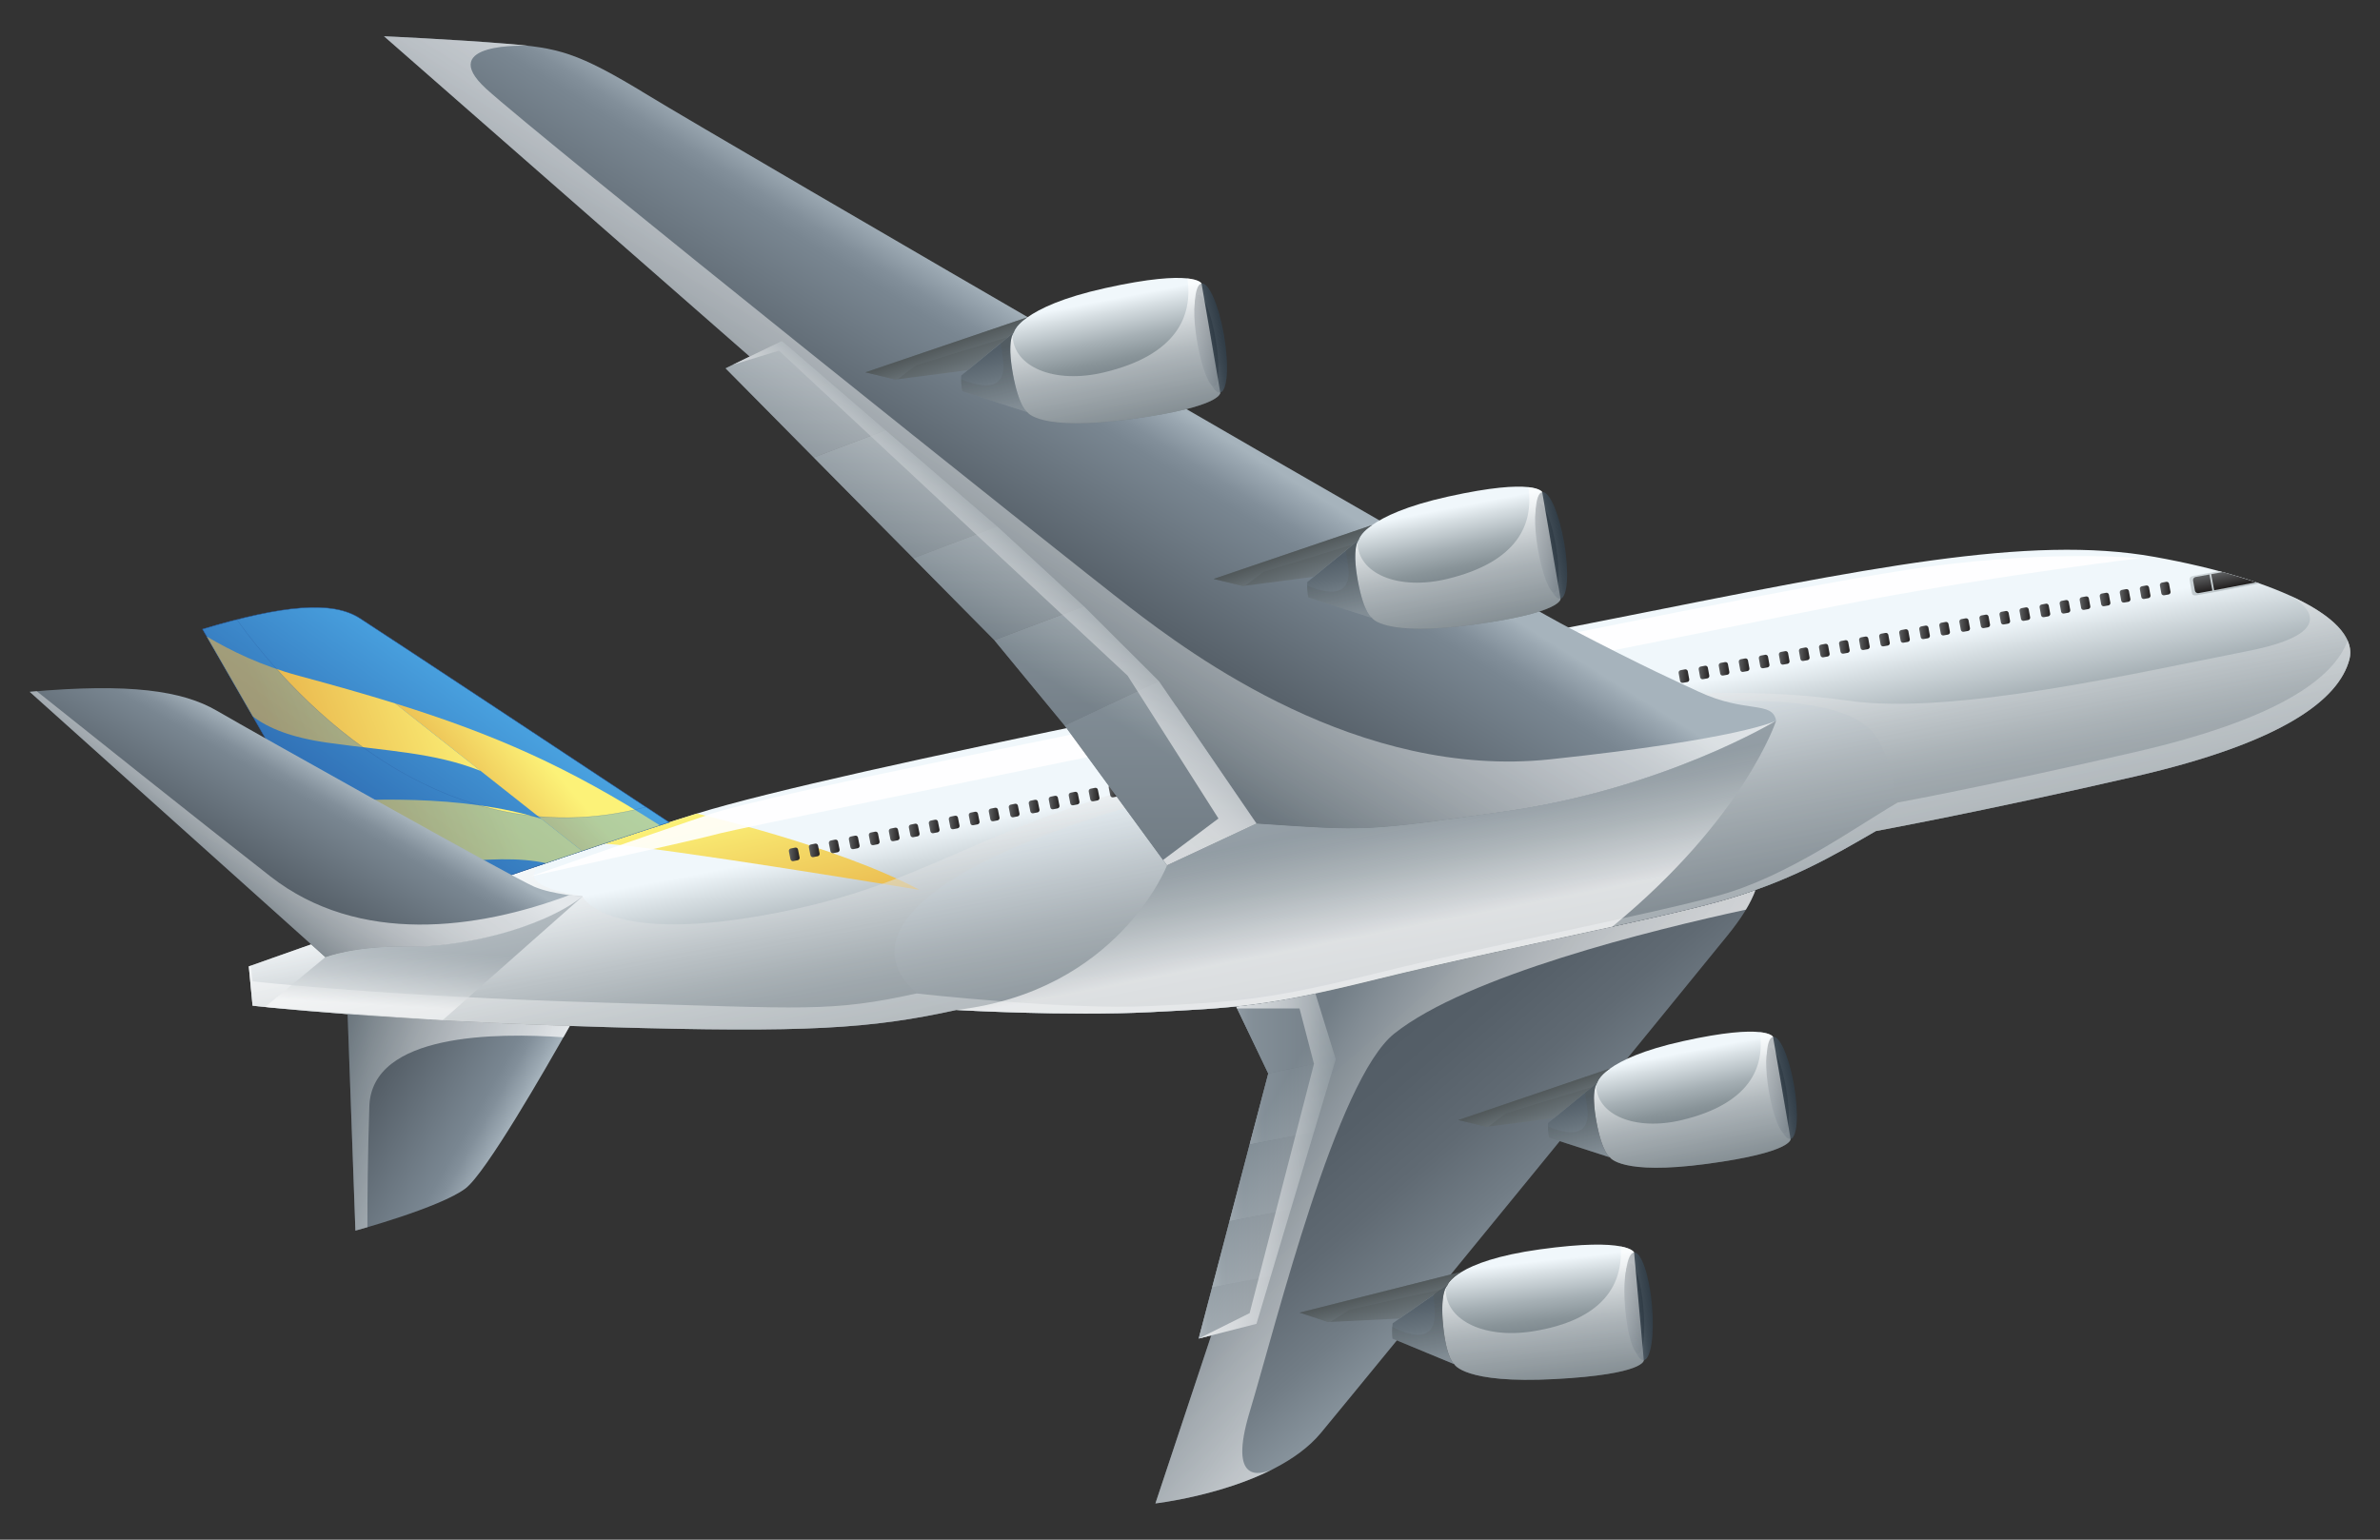 <?xml version="1.0" encoding="utf-8"?>
<!-- Generator: Adobe Illustrator 27.5.0, SVG Export Plug-In . SVG Version: 6.00 Build 0)  -->
<svg version="1.1" id="Layer_2" xmlns="http://www.w3.org/2000/svg" xmlns:xlink="http://www.w3.org/1999/xlink" x="0px" y="0px"
	 viewBox="0 0 555.333 359.333" style="enable-background:new 0 0 555.333 359.333;" xml:space="preserve">
<rect x="0" y="0" width="555.333" height="359.333" fill="#333333" stroke="none"/>
<g>
	<g>
		<linearGradient id="SVGID_1_" gradientUnits="userSpaceOnUse" x1="364.501" y1="307.942" x2="308.501" y2="243.441">
			<stop  offset="0" style="stop-color:#BFC8CF"/>
			<stop  offset="0.051" style="stop-color:#ABB5BD"/>
			<stop  offset="0.128" style="stop-color:#939EA7"/>
			<stop  offset="0.175" style="stop-color:#8A969F"/>
			<stop  offset="0.363" style="stop-color:#727D86"/>
			<stop  offset="0.569" style="stop-color:#606A73"/>
			<stop  offset="0.779" style="stop-color:#555F68"/>
			<stop  offset="1" style="stop-color:#515B64"/>
		</linearGradient>
		<path style="fill:url(#SVGID_1_);" d="M401.146,210.375c-16.167,4.5-53.278,11.59-79.924,18.168
			c-5.522,1.363-10.181,2.444-14.297,3.317c-7.338,1.557-12.935,2.442-18.494,3.028l7.5,15.654l-4.349,16.568l-4.7,17.909
			l-4.051,15.436l-3.134,11.941l2.939-0.749l-13.038,39.228c0,0,27.583-3.167,38.583-16.417s88.749-108.5,94.999-116.25
			c3.121-3.87,5.182-7.116,6.463-10.518C406.987,208.635,404.166,209.534,401.146,210.375z"/>
		<g>
			
				<linearGradient id="SVGID_00000091724998381991675500000007602867729014015619_" gradientUnits="userSpaceOnUse" x1="288.43" y1="241.202" x2="311.68" y2="241.202">
				<stop  offset="0" style="stop-color:#BFC8CF"/>
				<stop  offset="0.051" style="stop-color:#ABB5BD"/>
				<stop  offset="0.128" style="stop-color:#939EA7"/>
				<stop  offset="0.175" style="stop-color:#8A969F"/>
				<stop  offset="1" style="stop-color:#515B64"/>
			</linearGradient>
			<path style="fill:url(#SVGID_00000091724998381991675500000007602867729014015619_);" d="M288.43,234.889l7.5,15.654l15.75-3.334
				l-4.756-15.349C299.586,233.417,293.989,234.303,288.43,234.889z"/>
			
				<linearGradient id="SVGID_00000182494324981001096280000006650932850710066062_" gradientUnits="userSpaceOnUse" x1="279.696" y1="305.087" x2="296.53" y2="305.087">
				<stop  offset="0" style="stop-color:#BFC8CF"/>
				<stop  offset="0.051" style="stop-color:#ABB5BD"/>
				<stop  offset="0.128" style="stop-color:#939EA7"/>
				<stop  offset="0.175" style="stop-color:#8A969F"/>
				<stop  offset="1" style="stop-color:#515B64"/>
			</linearGradient>
			<polygon style="fill:url(#SVGID_00000182494324981001096280000006650932850710066062_);" points="279.696,312.397 
				293.18,308.959 296.53,297.776 282.831,300.456 			"/>
			
				<linearGradient id="SVGID_00000108991446587003590740000016578157641010447775_" gradientUnits="userSpaceOnUse" x1="291.582" y1="257.16" x2="311.68" y2="257.16">
				<stop  offset="0" style="stop-color:#BFC8CF"/>
				<stop  offset="0.051" style="stop-color:#ABB5BD"/>
				<stop  offset="0.128" style="stop-color:#939EA7"/>
				<stop  offset="0.175" style="stop-color:#8A969F"/>
				<stop  offset="1" style="stop-color:#515B64"/>
			</linearGradient>
			<polygon style="fill:url(#SVGID_00000108991446587003590740000016578157641010447775_);" points="311.68,247.209 295.93,250.543 
				291.581,267.111 306.597,264.175 			"/>
			
				<linearGradient id="SVGID_00000152964798983608535860000016806039894925460411_" gradientUnits="userSpaceOnUse" x1="286.881" y1="274.598" x2="306.597" y2="274.598">
				<stop  offset="0" style="stop-color:#BFC8CF"/>
				<stop  offset="0.051" style="stop-color:#ABB5BD"/>
				<stop  offset="0.128" style="stop-color:#939EA7"/>
				<stop  offset="0.175" style="stop-color:#8A969F"/>
				<stop  offset="1" style="stop-color:#515B64"/>
			</linearGradient>
			<polygon style="fill:url(#SVGID_00000152964798983608535860000016806039894925460411_);" points="306.597,264.175 
				291.581,267.111 286.881,285.021 301.19,282.222 			"/>
			
				<linearGradient id="SVGID_00000085958551065998498470000017718395392250169237_" gradientUnits="userSpaceOnUse" x1="282.831" y1="291.339" x2="301.19" y2="291.339">
				<stop  offset="0" style="stop-color:#BFC8CF"/>
				<stop  offset="0.051" style="stop-color:#ABB5BD"/>
				<stop  offset="0.128" style="stop-color:#939EA7"/>
				<stop  offset="0.175" style="stop-color:#8A969F"/>
				<stop  offset="1" style="stop-color:#515B64"/>
			</linearGradient>
			<polygon style="fill:url(#SVGID_00000085958551065998498470000017718395392250169237_);" points="286.881,285.021 
				282.831,300.456 296.53,297.776 301.19,282.222 			"/>
		</g>
		
			<linearGradient id="SVGID_00000020396465532759241470000017592116017951209397_" gradientUnits="userSpaceOnUse" x1="298.116" y1="254.806" x2="366.169" y2="294.941">
			<stop  offset="0" style="stop-color:#808C94"/>
			<stop  offset="0.1" style="stop-color:#97A1A8"/>
			<stop  offset="0.284" style="stop-color:#BDC3C7"/>
			<stop  offset="0.467" style="stop-color:#DADDDF"/>
			<stop  offset="0.649" style="stop-color:#EEF0F1"/>
			<stop  offset="0.828" style="stop-color:#FBFBFB"/>
			<stop  offset="1" style="stop-color:#FFFFFF"/>
		</linearGradient>
		<path style="opacity:0.7;fill:url(#SVGID_00000020396465532759241470000017592116017951209397_);" d="M297.058,342.842
			c-3.153,1.459-10.51,3.424-5.476-13.299c6.296-20.914,20.279-77.617,33.779-88.342c17.005-13.51,59.928-24.127,82.022-28.903
			c0.928-1.552,1.679-3.065,2.26-4.607c-2.655,0.943-5.477,1.843-8.497,2.684c-16.167,4.5-53.278,11.59-79.924,18.168
			c-5.522,1.363-10.181,2.444-14.297,3.317c-7.338,1.557-12.935,2.442-18.494,3.028l7.5,15.654l-4.349,16.568l-4.7,17.909
			l-4.051,15.436l-3.134,11.941l2.939-0.749l-13.038,39.228C269.597,350.876,284.737,349.133,297.058,342.842z"/>
		
			<linearGradient id="SVGID_00000124143268543597294360000012506848819930188720_" gradientUnits="userSpaceOnUse" x1="296.894" y1="341.266" x2="299.861" y2="343.017">
			<stop  offset="0" style="stop-color:#808C94"/>
			<stop  offset="0.46" style="stop-color:#C1C7CB"/>
			<stop  offset="0.819" style="stop-color:#EEF0F1"/>
			<stop  offset="1" style="stop-color:#FFFFFF"/>
		</linearGradient>
		<polygon style="opacity:0.5;fill:url(#SVGID_00000124143268543597294360000012506848819930188720_);" points="298.378,342.142 
			298.378,342.142 298.377,342.142 		"/>
		<g>
			<g>
				<g>
					
						<linearGradient id="SVGID_00000000907251130262045690000018178865592871994041_" gradientUnits="userSpaceOnUse" x1="389.933" y1="235.58" x2="397.448" y2="274.226">
						<stop  offset="0" style="stop-color:#F0F7FB"/>
						<stop  offset="0.017" style="stop-color:#F0F7FB"/>
						<stop  offset="0.264" style="stop-color:#F0F7FB"/>
						<stop  offset="0.34" style="stop-color:#D5DDE1"/>
						<stop  offset="0.486" style="stop-color:#A6B0B5"/>
						<stop  offset="0.599" style="stop-color:#899499"/>
						<stop  offset="0.663" style="stop-color:#7E898F"/>
						<stop  offset="1" style="stop-color:#687174"/>
					</linearGradient>
					<path style="fill:url(#SVGID_00000000907251130262045690000018178865592871994041_);" d="M417.802,265.819
						c0,0,0.634,3.104-19.521,5.808c-20.154,2.707-22.609-1.517-22.609-1.517s-1.813-0.9-3.175-8.359
						c-1.361-7.457,0.18-9.069,0.18-9.069s1.311-5.548,20.001-9.69c19.518-4.324,21.03-1.003,21.03-1.003L417.802,265.819z"/>
					
						<linearGradient id="SVGID_00000163070385184318684600000006580520123407987625_" gradientUnits="userSpaceOnUse" x1="409.809" y1="255.092" x2="418.355" y2="253.384">
						<stop  offset="0" style="stop-color:#8A969F"/>
						<stop  offset="0.449" style="stop-color:#5B6770"/>
						<stop  offset="0.802" style="stop-color:#3C4852"/>
						<stop  offset="1" style="stop-color:#313D47"/>
					</linearGradient>
					<path style="fill:url(#SVGID_00000163070385184318684600000006580520123407987625_);" d="M418.633,253.384
						c1.125,6.582,0.744,12.151-0.851,12.439c-1.597,0.288-3.803-4.814-4.927-11.396c-1.124-6.581-0.744-12.15,0.854-12.438
						C415.303,241.7,417.508,246.803,418.633,253.384z"/>
					
						<linearGradient id="SVGID_00000060717436371495039620000002588432882080111767_" gradientUnits="userSpaceOnUse" x1="438.95" y1="250.754" x2="446.107" y2="249.323" gradientTransform="matrix(0.836 0.029 0.029 0.995 36.495 -6.826)">
						<stop  offset="0" style="stop-color:#8A969F"/>
						<stop  offset="0.449" style="stop-color:#5B6770"/>
						<stop  offset="0.802" style="stop-color:#3C4852"/>
						<stop  offset="1" style="stop-color:#313D47"/>
					</linearGradient>
					<path style="fill:url(#SVGID_00000060717436371495039620000002588432882080111767_);" d="M416.77,254.08
						c0.945,5.513,0.815,10.143-0.296,10.346c-1.109,0.201-2.777-4.104-3.724-9.616c-0.946-5.51-0.813-10.144,0.298-10.345
						C414.157,244.265,415.825,248.569,416.77,254.08z"/>
				</g>
				<g>
					
						<linearGradient id="SVGID_00000082340102552775187300000002738522031829251219_" gradientUnits="userSpaceOnUse" x1="370.072" y1="271.33" x2="366.56" y2="257.052">
						<stop  offset="0.118" style="stop-color:#8A969F"/>
						<stop  offset="0.63" style="stop-color:#67737C"/>
						<stop  offset="1" style="stop-color:#525E68"/>
					</linearGradient>
					<path style="fill:url(#SVGID_00000082340102552775187300000002738522031829251219_);" d="M372.497,261.751
						c-1.361-7.457,0.18-9.069,0.18-9.069l-11.469,9.429c-0.07,1.217,0.035,2.362,0.244,3.41l14.22,4.59
						C375.672,270.11,373.859,269.21,372.497,261.751z"/>
				</g>
				
					<linearGradient id="SVGID_00000150085865403944479160000001075264258773053104_" gradientUnits="userSpaceOnUse" x1="361.007" y1="263.913" x2="358.042" y2="255.485">
					<stop  offset="0.031" style="stop-color:#788289"/>
					<stop  offset="0.516" style="stop-color:#636C70"/>
					<stop  offset="1" style="stop-color:#52595B"/>
				</linearGradient>
				<path style="fill:url(#SVGID_00000150085865403944479160000001075264258773053104_);" d="M340.275,261.396l35.454-12.048
					c0,0-2.428,1.408-3.053,3.334l-10.026,8.243l-15.821,2.056L340.275,261.396z"/>
				
					<linearGradient id="SVGID_00000088848291523182449680000004841144523295126178_" gradientUnits="userSpaceOnUse" x1="398.111" y1="277.204" x2="392.493" y2="248.803">
					<stop  offset="0" style="stop-color:#808C94"/>
					<stop  offset="1" style="stop-color:#FFFFFF"/>
				</linearGradient>
				<path style="opacity:0.6;fill:url(#SVGID_00000088848291523182449680000004841144523295126178_);" d="M417.802,265.819
					l-4.094-23.831c0,0-0.373-0.81-3.098-1.108c1.271,8.357-2.531,16.769-18.138,20.516c-11.077,2.66-19.982-1.251-20.06-8.237
					c-0.371,0.887-0.897,3.217,0.084,8.593c1.362,7.459,3.175,8.359,3.175,8.359s2.455,4.224,22.609,1.517
					C418.435,268.923,417.802,265.819,417.802,265.819z"/>
				
					<linearGradient id="SVGID_00000101082439041294438490000001924751400292101052_" gradientUnits="userSpaceOnUse" x1="370.072" y1="271.33" x2="366.56" y2="257.052">
					<stop  offset="0.031" style="stop-color:#788289"/>
					<stop  offset="0.516" style="stop-color:#636C70"/>
					<stop  offset="1" style="stop-color:#52595B"/>
				</linearGradient>
				<path style="opacity:0.4;fill:url(#SVGID_00000101082439041294438490000001924751400292101052_);" d="M372.497,261.751
					c-1.361-7.457,0.18-9.069,0.18-9.069l-2.895,2.38c0.229,0.96,0.386,2.191,0.571,3.589c0.621,4.662-1.617,7.381-9.164,4.249
					c0.003,0.924,0.1,1.804,0.263,2.621l14.22,4.59C375.672,270.11,373.859,269.21,372.497,261.751z"/>
				
					<linearGradient id="SVGID_00000054234446781574772030000002416141545579681973_" gradientUnits="userSpaceOnUse" x1="359.594" y1="259.896" x2="357.993" y2="255.346">
					<stop  offset="0.031" style="stop-color:#788289"/>
					<stop  offset="0.516" style="stop-color:#636C70"/>
					<stop  offset="1" style="stop-color:#52595B"/>
				</linearGradient>
				<path style="opacity:0.5;fill:url(#SVGID_00000054234446781574772030000002416141545579681973_);" d="M347.306,262.918
					l4.088-3.097l20.099-6.165l1.185-0.975c0.625-1.926,3.053-3.334,3.053-3.334l-35.454,12.048l6.554,1.585L347.306,262.918z"/>
			</g>
			<g>
				<g>
					
						<linearGradient id="SVGID_00000052090858060887773620000016850967261172359100_" gradientUnits="userSpaceOnUse" x1="357.918" y1="278.879" x2="365.764" y2="319.233" gradientTransform="matrix(0.997 0.08 -0.08 0.997 22.701 -23.09)">
						<stop  offset="0" style="stop-color:#F0F7FB"/>
						<stop  offset="0.017" style="stop-color:#F0F7FB"/>
						<stop  offset="0.264" style="stop-color:#F0F7FB"/>
						<stop  offset="0.34" style="stop-color:#D5DDE1"/>
						<stop  offset="0.486" style="stop-color:#A6B0B5"/>
						<stop  offset="0.599" style="stop-color:#899499"/>
						<stop  offset="0.663" style="stop-color:#7E898F"/>
						<stop  offset="1" style="stop-color:#687174"/>
					</linearGradient>
					<path style="fill:url(#SVGID_00000052090858060887773620000016850967261172359100_);" d="M383.549,317.449
						c0,0,0.399,3.283-20.805,4.408c-21.204,1.126-23.405-3.476-23.405-3.476s-1.811-1.09-2.603-8.967
						c-0.792-7.876,0.948-9.425,0.948-9.425s1.828-5.664,21.63-8.408c20.677-2.863,21.973,0.72,21.973,0.72L383.549,317.449z"/>
					
						<linearGradient id="SVGID_00000025409798783888739150000008704866949240115346_" gradientUnits="userSpaceOnUse" x1="378.671" y1="299.254" x2="387.594" y2="297.471" gradientTransform="matrix(0.997 0.08 -0.08 0.997 22.701 -23.09)">
						<stop  offset="0" style="stop-color:#8A969F"/>
						<stop  offset="0.449" style="stop-color:#5B6770"/>
						<stop  offset="0.802" style="stop-color:#3C4852"/>
						<stop  offset="1" style="stop-color:#313D47"/>
					</linearGradient>
					<path style="fill:url(#SVGID_00000025409798783888739150000008704866949240115346_);" d="M385.456,304.576
						c0.619,6.945-0.244,12.71-1.928,12.876c-1.685,0.166-3.554-5.33-4.172-12.275c-0.618-6.944,0.244-12.709,1.932-12.875
						C382.971,292.136,384.839,297.632,385.456,304.576z"/>
					
						<linearGradient id="SVGID_00000168804083278151955300000002474170639923438244_" gradientUnits="userSpaceOnUse" x1="400.481" y1="295.866" x2="407.956" y2="294.373" gradientTransform="matrix(0.831 0.096 -0.051 0.994 59.36 -26.608)">
						<stop  offset="0" style="stop-color:#8A969F"/>
						<stop  offset="0.449" style="stop-color:#5B6770"/>
						<stop  offset="0.802" style="stop-color:#3C4852"/>
						<stop  offset="1" style="stop-color:#313D47"/>
					</linearGradient>
					<path style="fill:url(#SVGID_00000168804083278151955300000002474170639923438244_);" d="M383.46,305.145
						c0.521,5.816-0.003,10.626-1.176,10.743c-1.172,0.116-2.547-4.504-3.069-10.32c-0.522-5.815,0.005-10.626,1.179-10.742
						C381.564,294.709,382.939,299.329,383.46,305.145z"/>
				</g>
				<g>
					
						<linearGradient id="SVGID_00000045599984456428991950000011638222448746418817_" gradientUnits="userSpaceOnUse" x1="337.179" y1="316.208" x2="333.513" y2="301.298" gradientTransform="matrix(0.997 0.08 -0.08 0.997 22.701 -23.09)">
						<stop  offset="0.118" style="stop-color:#8A969F"/>
						<stop  offset="0.63" style="stop-color:#67737C"/>
						<stop  offset="1" style="stop-color:#525E68"/>
					</linearGradient>
					<path style="fill:url(#SVGID_00000045599984456428991950000011638222448746418817_);" d="M336.736,309.415
						c-0.792-7.876,0.948-9.425,0.948-9.425l-12.729,8.852c-0.176,1.261-0.161,2.462-0.031,3.569l14.414,5.971
						C339.339,318.382,337.528,317.292,336.736,309.415z"/>
				</g>
				
					<linearGradient id="SVGID_00000171714547285023032120000001804485617380757432_" gradientUnits="userSpaceOnUse" x1="327.714" y1="308.462" x2="324.618" y2="299.662" gradientTransform="matrix(0.997 0.08 -0.08 0.997 22.701 -23.09)">
					<stop  offset="0.031" style="stop-color:#788289"/>
					<stop  offset="0.516" style="stop-color:#636C70"/>
					<stop  offset="1" style="stop-color:#52595B"/>
				</linearGradient>
				<path style="fill:url(#SVGID_00000171714547285023032120000001804485617380757432_);" d="M303.229,306.343l37.911-9.565
					c0,0-2.645,1.261-3.456,3.213l-11.128,7.738l-16.639,0.812L303.229,306.343z"/>
				
					<linearGradient id="SVGID_00000041295819067354246900000007249146973390644885_" gradientUnits="userSpaceOnUse" x1="366.456" y1="322.342" x2="360.59" y2="292.687" gradientTransform="matrix(0.997 0.08 -0.08 0.997 22.701 -23.09)">
					<stop  offset="0" style="stop-color:#808C94"/>
					<stop  offset="1" style="stop-color:#FFFFFF"/>
				</linearGradient>
				<path style="opacity:0.6;fill:url(#SVGID_00000041295819067354246900000007249146973390644885_);" d="M383.549,317.449
					l-2.262-25.147c0,0-0.32-0.873-3.132-1.413c0.622,8.806-4.04,17.24-20.598,19.832c-11.754,1.839-20.694-2.978-20.189-10.256
					c-0.46,0.892-1.204,3.272-0.633,8.95c0.792,7.877,2.603,8.967,2.603,8.967s2.201,4.602,23.405,3.476
					C383.948,320.732,383.549,317.449,383.549,317.449z"/>
				
					<linearGradient id="SVGID_00000121267551606338285960000010590924261613732256_" gradientUnits="userSpaceOnUse" x1="337.179" y1="316.208" x2="333.513" y2="301.298" gradientTransform="matrix(0.997 0.08 -0.08 0.997 22.701 -23.09)">
					<stop  offset="0.031" style="stop-color:#788289"/>
					<stop  offset="0.516" style="stop-color:#636C70"/>
					<stop  offset="1" style="stop-color:#52595B"/>
				</linearGradient>
				<path style="opacity:0.4;fill:url(#SVGID_00000121267551606338285960000010590924261613732256_);" d="M336.736,309.415
					c-0.792-7.876,0.948-9.425,0.948-9.425l-3.213,2.234c0.158,1.019,0.218,2.314,0.294,3.783c0.255,4.905-2.304,7.546-9.895,3.654
					c-0.075,0.962-0.048,1.885,0.054,2.749l14.414,5.971C339.339,318.382,337.528,317.292,336.736,309.415z"/>
				
					<linearGradient id="SVGID_00000059306020878553711970000016507321503583722369_" gradientUnits="userSpaceOnUse" x1="326.238" y1="304.267" x2="324.567" y2="299.517" gradientTransform="matrix(0.997 0.08 -0.08 0.997 22.701 -23.09)">
					<stop  offset="0.031" style="stop-color:#788289"/>
					<stop  offset="0.516" style="stop-color:#636C70"/>
					<stop  offset="1" style="stop-color:#52595B"/>
				</linearGradient>
				<path style="opacity:0.5;fill:url(#SVGID_00000059306020878553711970000016507321503583722369_);" d="M310.419,308.517
					l4.515-2.881l21.435-4.73l1.316-0.915c0.811-1.952,3.456-3.213,3.456-3.213l-37.911,9.565l6.689,2.198L310.419,308.517z"/>
			</g>
		</g>
		
			<linearGradient id="SVGID_00000072993041776919234820000014324749490245789850_" gradientUnits="userSpaceOnUse" x1="311.886" y1="273.693" x2="280.219" y2="271.027">
			<stop  offset="0" style="stop-color:#808C94"/>
			<stop  offset="0.102" style="stop-color:#98A2A8"/>
			<stop  offset="0.284" style="stop-color:#BDC3C7"/>
			<stop  offset="0.467" style="stop-color:#DADDE0"/>
			<stop  offset="0.648" style="stop-color:#EEF0F1"/>
			<stop  offset="0.827" style="stop-color:#FBFBFB"/>
			<stop  offset="1" style="stop-color:#FFFFFF"/>
		</linearGradient>
		<path style="opacity:0.7;fill:url(#SVGID_00000072993041776919234820000014324749490245789850_);" d="M306.924,231.86
			c-7.338,1.557-12.935,2.442-18.494,3.028l0.227,0.474h14.571l3.369,12.923l-15.016,58.177l-11.885,5.936l13.484-3.438l3.35-11.183
			l4.66-15.555l5.407-18.047l5.083-16.966L306.924,231.86z"/>
	</g>
	<g>
		
			<linearGradient id="SVGID_00000070091907860132146470000013891519150437743507_" gradientUnits="userSpaceOnUse" x1="116.48" y1="268.125" x2="72.69" y2="243.479">
			<stop  offset="0" style="stop-color:#A6B3BC"/>
			<stop  offset="0.036" style="stop-color:#9AA7B1"/>
			<stop  offset="0.122" style="stop-color:#828F9A"/>
			<stop  offset="0.175" style="stop-color:#798691"/>
			<stop  offset="1" style="stop-color:#394047"/>
		</linearGradient>
		<path style="fill:url(#SVGID_00000070091907860132146470000013891519150437743507_);" d="M81.104,236.678l1.826,50.531
			c0,0,19.667-5.333,25.667-9.833c4.688-3.516,18.532-27.584,24.363-37.942C111.152,238.686,93.621,237.612,81.104,236.678z"/>
		<g>
			
				<linearGradient id="SVGID_00000168085750997511643130000012542518751956203677_" gradientUnits="userSpaceOnUse" x1="296.681" y1="156.88" x2="311.642" y2="234.675">
				<stop  offset="0" style="stop-color:#F0F7FB"/>
				<stop  offset="0.017" style="stop-color:#F0F7FB"/>
				<stop  offset="0.264" style="stop-color:#F0F7FB"/>
				<stop  offset="0.34" style="stop-color:#D5DDE1"/>
				<stop  offset="0.486" style="stop-color:#A6B0B5"/>
				<stop  offset="0.599" style="stop-color:#899499"/>
				<stop  offset="0.663" style="stop-color:#7E898F"/>
				<stop  offset="1" style="stop-color:#687174"/>
			</linearGradient>
			<path style="fill:url(#SVGID_00000168085750997511643130000012542518751956203677_);" d="M502.68,129.959
				c-29.25-5.25-67.083,2.667-125.75,14.333c-58.667,11.667-180.999,35.25-214.332,45.583S58.055,225.542,58.055,225.542
				l0.875,9.167c0,0,30.5,3.505,82.75,5c46.583,1.333,61.416,0.402,81.5-4c0,0,25.709,1.5,45.375,0.5s26.761-1.27,52.666-7.666
				c26.646-6.578,63.757-13.668,79.924-18.168c16.167-4.5,26.617-10.666,36.534-16.416c0,0,25.75-4.75,60.5-12.75s47.5-18,50-27.25
				S531.93,135.209,502.68,129.959z"/>
			
				<linearGradient id="SVGID_00000021092782017537824690000003553688388456520620_" gradientUnits="userSpaceOnUse" x1="315.706" y1="156.997" x2="330.423" y2="227.565">
				<stop  offset="0" style="stop-color:#F0F7FB"/>
				<stop  offset="0.003" style="stop-color:#F0F7FB"/>
				<stop  offset="0.15" style="stop-color:#E0EEF7"/>
				<stop  offset="0.264" style="stop-color:#DAEBF5"/>
				<stop  offset="0.293" style="stop-color:#D2E2EC"/>
				<stop  offset="0.461" style="stop-color:#A8B5BD"/>
				<stop  offset="0.59" style="stop-color:#8E99A0"/>
				<stop  offset="0.663" style="stop-color:#848F95"/>
				<stop  offset="1" style="stop-color:#616B73"/>
			</linearGradient>
			<path style="fill:url(#SVGID_00000021092782017537824690000003553688388456520620_);" d="M438.597,173.209
				c-7.813-15.564-54.667-10-112.661,0.666c-110.336,20.294-119.672,41.834-116.838,51.001c2.833,9.167,14.083,10.833,14.083,10.833
				s25.709,1.5,45.375,0.5s26.761-1.27,52.666-7.666c26.646-6.578,63.757-13.668,79.924-18.168
				c16.167-4.5,26.617-10.666,36.534-16.416C442.597,190.875,443.93,183.834,438.597,173.209z"/>
			
				<linearGradient id="SVGID_00000031907957046119960710000005457700165045044634_" gradientUnits="userSpaceOnUse" x1="174.309" y1="187.373" x2="181.729" y2="219.456">
				<stop  offset="0" style="stop-color:#FCF278"/>
				<stop  offset="1" style="stop-color:#E7B149"/>
			</linearGradient>
			<path style="fill:url(#SVGID_00000031907957046119960710000005457700165045044634_);" d="M140.95,196.878L140.95,196.878
				c14.02,0.92,73.615,10.814,73.615,10.814c-19.125-10.25-51.968-17.816-51.968-17.816
				C156.444,191.782,148.999,194.202,140.95,196.878z"/>
			
				<linearGradient id="SVGID_00000117659003699697567450000007659888443901077389_" gradientUnits="userSpaceOnUse" x1="312.652" y1="241.914" x2="298.452" y2="164.956">
				<stop  offset="0" style="stop-color:#808C94"/>
				<stop  offset="1" style="stop-color:#FFFFFF"/>
			</linearGradient>
			<path style="opacity:0.6;fill:url(#SVGID_00000117659003699697567450000007659888443901077389_);" d="M534.207,138.944
				L534.207,138.944c0.492,0.255,15.305,8.097-9.777,13.014c-25.5,4.999-68.75,15.001-92.838,11.611
				c-24.075-3.387-57.495-3.527-131.537,11.64c-72.186,14.786-77.093,29.604-118.375,37.75c-40.384,7.969-45.75-3.75-45.75-3.75
				c-7.421-1.358-14.538-3.36-9.859-7.329c-32.579,11.055-68.016,23.662-68.016,23.662l0.875,9.167c0,0,30.5,3.505,82.75,5
				c46.583,1.333,61.416,0.402,81.5-4c0,0,25.709,1.5,45.375,0.5s26.761-1.27,52.666-7.666
				c26.646-6.578,63.757-13.668,79.924-18.168c16.167-4.5,26.617-10.666,36.534-16.416c0,0,25.75-4.75,60.5-12.75s47.5-18,50-27.25
				C549.583,148.768,544.291,143.497,534.207,138.944z"/>
			
				<linearGradient id="SVGID_00000134929409738220781240000012150984958992630447_" gradientUnits="userSpaceOnUse" x1="341.717" y1="348.429" x2="298.717" y2="172.929">
				<stop  offset="0" style="stop-color:#808C94"/>
				<stop  offset="0.149" style="stop-color:#8B969D"/>
				<stop  offset="0.414" style="stop-color:#A9B1B7"/>
				<stop  offset="0.76" style="stop-color:#D9DDDF"/>
				<stop  offset="1" style="stop-color:#FFFFFF"/>
			</linearGradient>
			<path style="opacity:0.5;fill:url(#SVGID_00000134929409738220781240000012150984958992630447_);" d="M498.18,175.523
				c-34.75,8-55.393,11.778-55.393,11.778c-9.917,5.75-25.475,17.158-41.642,21.658c-16.167,4.5-53.278,11.59-79.924,18.168
				c-25.906,6.396-33,6.666-52.666,7.666s-54.692-2.933-54.692-2.933c-20.083,4.402-25.599,3.495-72.183,2.162
				c-52.25-1.495-82.75-5-82.75-5l-0.35-3.667c-0.34,0.121-0.525,0.187-0.525,0.187l0.875,9.167c0,0,30.5,3.505,82.75,5
				c46.583,1.333,61.416,0.402,81.5-4c0,0,25.709,1.5,45.375,0.5s26.761-1.27,52.666-7.666
				c26.646-6.578,63.757-13.668,79.924-18.168c16.167-4.5,26.617-10.666,36.534-16.416c0,0,25.75-4.75,60.5-12.75s47.5-18,50-27.25
				c0.401-1.484,0.248-2.976-0.4-4.454C544.501,158.403,531.393,167.876,498.18,175.523z"/>
			<path style="opacity:0.9;fill:#FFFFFF;" d="M123.764,204.542c0,0,26.147-9.198,41.667-14.451
				c14.423-4.882,94.641-20.65,146.445-31.142c51.804-10.49,114.043-23.471,138.433-26.74c29.121-3.904,48.98-1.93,48.98-1.93
				s-32.176,3.885-63.018,9.634c-30.842,5.748-262.424,52.949-268.174,54.553S123.764,204.542,123.764,204.542z"/>
		</g>
		<g>
			
				<linearGradient id="SVGID_00000176019896446943890430000010020888762105367953_" gradientUnits="userSpaceOnUse" x1="112.515" y1="154.196" x2="76.764" y2="204.341">
				<stop  offset="0" style="stop-color:#4DA9E6"/>
				<stop  offset="1" style="stop-color:#265CA4"/>
			</linearGradient>
			
				<path style="fill:url(#SVGID_00000176019896446943890430000010020888762105367953_);stroke:#28589B;stroke-width:0.1;stroke-miterlimit:10;" d="
				M83.93,144.271c-6.333-4.063-17.666-3.152-36.667,2.56l39.511,68.601c21.166-7.393,49.586-17.192,69.35-23.515
				C140.548,181.612,89.294,147.713,83.93,144.271z"/>
			<g>
				
					<linearGradient id="SVGID_00000105390550417891836710000005592751344551669694_" gradientUnits="userSpaceOnUse" x1="126.11" y1="175.825" x2="107.451" y2="191.612">
					<stop  offset="0" style="stop-color:#FCF278"/>
					<stop  offset="1" style="stop-color:#E7B149"/>
				</linearGradient>
				<path style="fill:url(#SVGID_00000105390550417891836710000005592751344551669694_);" d="M153.941,192.617
					c-21.184-13.557-38.534-21.233-61.737-28.447l43.597,34.43c6.428-2.154,12.588-4.19,18.14-5.98V192.617z"/>
				
					<linearGradient id="SVGID_00000161610044040814789480000002499381021439431582_" gradientUnits="userSpaceOnUse" x1="106.174" y1="154.215" x2="63.424" y2="170.715">
					<stop  offset="0" style="stop-color:#FCF278"/>
					<stop  offset="1" style="stop-color:#E7B149"/>
				</linearGradient>
				<path style="fill:url(#SVGID_00000161610044040814789480000002499381021439431582_);" d="M112.138,179.912L92.204,164.17
					c-6.906-2.147-14.324-4.254-22.524-6.461c-8.623-2.321-15.88-5.836-21.417-9.142l10.738,18.645
					c3.62,2.724,8.86,4.906,17.428,6.122C90.459,175.324,101.253,175.594,112.138,179.912z"/>
				
					<linearGradient id="SVGID_00000172413137672044232530000014887486332300907414_" gradientUnits="userSpaceOnUse" x1="118.855" y1="187.07" x2="76.105" y2="203.57">
					<stop  offset="0" style="stop-color:#FCF278"/>
					<stop  offset="1" style="stop-color:#E7B149"/>
				</linearGradient>
				<path style="fill:url(#SVGID_00000172413137672044232530000014887486332300907414_);" d="M126.334,191.123
					c-18.16-5.779-42.024-4.797-55.604-3.549l10.504,18.238c13.127-3.094,34.162-7.091,46.124-4.367
					c2.848-0.965,5.672-1.917,8.443-2.846L126.334,191.123z"/>
			</g>
			
				<linearGradient id="SVGID_00000080168371965991086500000002145650758723979434_" gradientUnits="userSpaceOnUse" x1="112.515" y1="154.196" x2="76.764" y2="204.341">
				<stop  offset="0" style="stop-color:#4DA9E6"/>
				<stop  offset="1" style="stop-color:#265CA4"/>
			</linearGradient>
			
				<path style="opacity:0.4;fill:url(#SVGID_00000080168371965991086500000002145650758723979434_);stroke:#28589B;stroke-width:0.1;stroke-miterlimit:10;" d="
				M55.27,144.603c-2.51,0.639-5.162,1.373-8.006,2.228l39.511,68.601c21.166-7.393,49.586-17.192,69.35-23.515
				c-1.495-0.989-3.321-2.197-5.4-3.572C101.008,201.448,65.786,159.284,55.27,144.603z"/>
		</g>
		
			<linearGradient id="SVGID_00000132783359478394262770000015106605034432770442_" gradientUnits="userSpaceOnUse" x1="74.847" y1="179.384" x2="52.053" y2="219.083">
			<stop  offset="0" style="stop-color:#A6B3BC"/>
			<stop  offset="0.036" style="stop-color:#9AA7B1"/>
			<stop  offset="0.122" style="stop-color:#828F9A"/>
			<stop  offset="0.175" style="stop-color:#798691"/>
			<stop  offset="1" style="stop-color:#394047"/>
		</linearGradient>
		<path style="fill:url(#SVGID_00000132783359478394262770000015106605034432770442_);" d="M75.93,223.376c0,0,6.875-2.667,19-2.417
			s31.125-4,41-11.75c0,0-6.75-0.375-11.25-2.25c-4.5-1.875-66.083-36.416-74.083-41.083c-8-4.667-20.334-6.501-43.667-4.417
			L75.93,223.376z"/>
		
			<linearGradient id="SVGID_00000140707338826748472090000001327638390351378061_" gradientUnits="userSpaceOnUse" x1="98.9" y1="221.918" x2="98.034" y2="237.215">
			<stop  offset="0" style="stop-color:#808C94"/>
			<stop  offset="0.128" style="stop-color:#8B969D"/>
			<stop  offset="0.355" style="stop-color:#A9B1B7"/>
			<stop  offset="0.652" style="stop-color:#D9DDDF"/>
			<stop  offset="0.858" style="stop-color:#FFFFFF"/>
		</linearGradient>
		<path style="opacity:0.5;fill:url(#SVGID_00000140707338826748472090000001327638390351378061_);" d="M103.266,238.11
			l32.665-28.901c-9.875,7.75-28.875,12-41,11.75s-19,2.417-19,2.417l-14.082,11.642L103.266,238.11z"/>
		<g>
			<g>
				
					<linearGradient id="SVGID_00000179629197000184383500000016317975719462262684_" gradientUnits="userSpaceOnUse" x1="485.252" y1="140.764" x2="487.741" y2="140.764">
					<stop  offset="0" style="stop-color:#5E6062"/>
					<stop  offset="1" style="stop-color:#232020"/>
				</linearGradient>
				<path style="fill:url(#SVGID_00000179629197000184383500000016317975719462262684_);" d="M487.731,141.492
					c0.056,0.306-0.147,0.599-0.454,0.654l-1.025,0.186c-0.307,0.056-0.6-0.146-0.655-0.452l-0.336-1.845
					c-0.056-0.306,0.148-0.599,0.454-0.654l1.025-0.186c0.307-0.057,0.6,0.146,0.655,0.452L487.731,141.492z"/>
				
					<linearGradient id="SVGID_00000159461638348289499270000011419106240479574698_" gradientUnits="userSpaceOnUse" x1="480.573" y1="141.615" x2="483.062" y2="141.615">
					<stop  offset="0" style="stop-color:#5E6062"/>
					<stop  offset="1" style="stop-color:#232020"/>
				</linearGradient>
				<path style="fill:url(#SVGID_00000159461638348289499270000011419106240479574698_);" d="M483.053,142.344
					c0.056,0.306-0.147,0.599-0.454,0.654l-1.026,0.186c-0.306,0.056-0.599-0.146-0.654-0.452l-0.336-1.845
					c-0.056-0.306,0.147-0.599,0.453-0.654l1.026-0.188c0.307-0.056,0.6,0.147,0.655,0.453L483.053,142.344z"/>
				
					<linearGradient id="SVGID_00000114062130863088602920000003398893668951757447_" gradientUnits="userSpaceOnUse" x1="475.894" y1="142.467" x2="478.382" y2="142.467">
					<stop  offset="0" style="stop-color:#5E6062"/>
					<stop  offset="1" style="stop-color:#232020"/>
				</linearGradient>
				<path style="fill:url(#SVGID_00000114062130863088602920000003398893668951757447_);" d="M478.373,143.195
					c0.056,0.306-0.146,0.599-0.453,0.654l-1.026,0.186c-0.307,0.056-0.6-0.147-0.655-0.452l-0.335-1.845
					c-0.056-0.306,0.147-0.599,0.453-0.654l1.026-0.188c0.307-0.056,0.6,0.147,0.655,0.453L478.373,143.195z"/>
				
					<linearGradient id="SVGID_00000083809064883406708000000004981929018560717994_" gradientUnits="userSpaceOnUse" x1="471.214" y1="143.318" x2="473.704" y2="143.318">
					<stop  offset="0" style="stop-color:#5E6062"/>
					<stop  offset="1" style="stop-color:#232020"/>
				</linearGradient>
				<path style="fill:url(#SVGID_00000083809064883406708000000004981929018560717994_);" d="M473.694,144.047
					c0.056,0.305-0.147,0.599-0.453,0.654l-1.026,0.187c-0.307,0.056-0.6-0.148-0.655-0.453l-0.336-1.845
					c-0.056-0.305,0.147-0.598,0.454-0.654l1.026-0.187c0.306-0.056,0.599,0.148,0.654,0.453L473.694,144.047z"/>
				
					<linearGradient id="SVGID_00000178170006660544543050000008591455322047116952_" gradientUnits="userSpaceOnUse" x1="503.967" y1="137.359" x2="506.457" y2="137.359">
					<stop  offset="0" style="stop-color:#5E6062"/>
					<stop  offset="1" style="stop-color:#232020"/>
				</linearGradient>
				<path style="fill:url(#SVGID_00000178170006660544543050000008591455322047116952_);" d="M506.447,138.087
					c0.056,0.306-0.147,0.599-0.454,0.654l-1.025,0.186c-0.307,0.056-0.6-0.146-0.655-0.452l-0.336-1.845
					c-0.056-0.306,0.147-0.599,0.454-0.654l1.025-0.187c0.307-0.057,0.6,0.147,0.655,0.452L506.447,138.087z"/>
				
					<linearGradient id="SVGID_00000053519246716987981190000005749345838067099291_" gradientUnits="userSpaceOnUse" x1="499.289" y1="138.21" x2="501.778" y2="138.21">
					<stop  offset="0" style="stop-color:#5E6062"/>
					<stop  offset="1" style="stop-color:#232020"/>
				</linearGradient>
				<path style="fill:url(#SVGID_00000053519246716987981190000005749345838067099291_);" d="M501.769,138.939
					c0.056,0.306-0.147,0.599-0.454,0.654l-1.026,0.187c-0.306,0.056-0.599-0.146-0.654-0.452l-0.336-1.845
					c-0.056-0.306,0.147-0.599,0.453-0.654l1.026-0.188c0.307-0.056,0.6,0.147,0.655,0.453L501.769,138.939z"/>
				
					<linearGradient id="SVGID_00000156549774200925646530000000960234077344672664_" gradientUnits="userSpaceOnUse" x1="494.61" y1="139.061" x2="497.098" y2="139.061">
					<stop  offset="0" style="stop-color:#5E6062"/>
					<stop  offset="1" style="stop-color:#232020"/>
				</linearGradient>
				<path style="fill:url(#SVGID_00000156549774200925646530000000960234077344672664_);" d="M497.089,139.79
					c0.056,0.306-0.147,0.599-0.453,0.654l-1.026,0.187c-0.307,0.056-0.6-0.147-0.655-0.452l-0.335-1.845
					c-0.056-0.306,0.147-0.599,0.453-0.654l1.026-0.188c0.307-0.056,0.6,0.148,0.655,0.453L497.089,139.79z"/>
				
					<linearGradient id="SVGID_00000023282803792977206600000009814340827725096884_" gradientUnits="userSpaceOnUse" x1="489.93" y1="139.913" x2="492.419" y2="139.913">
					<stop  offset="0" style="stop-color:#5E6062"/>
					<stop  offset="1" style="stop-color:#232020"/>
				</linearGradient>
				<path style="fill:url(#SVGID_00000023282803792977206600000009814340827725096884_);" d="M492.41,140.642
					c0.056,0.305-0.147,0.599-0.453,0.654l-1.026,0.186c-0.307,0.056-0.6-0.147-0.655-0.453l-0.336-1.845
					c-0.056-0.305,0.147-0.598,0.454-0.654l1.026-0.186c0.306-0.056,0.599,0.147,0.654,0.453L492.41,140.642z"/>
				
					<linearGradient id="SVGID_00000167381350460460468060000009180376810167366276_" gradientUnits="userSpaceOnUse" x1="466.536" y1="144.17" x2="469.025" y2="144.17">
					<stop  offset="0" style="stop-color:#5E6062"/>
					<stop  offset="1" style="stop-color:#232020"/>
				</linearGradient>
				<path style="fill:url(#SVGID_00000167381350460460468060000009180376810167366276_);" d="M469.016,144.898
					c0.056,0.305-0.147,0.598-0.454,0.654l-1.026,0.187c-0.306,0.056-0.599-0.147-0.654-0.453l-0.336-1.845
					c-0.056-0.306,0.147-0.599,0.453-0.654l1.026-0.187c0.307-0.056,0.6,0.148,0.655,0.453L469.016,144.898z"/>
				
					<linearGradient id="SVGID_00000163770975408439320330000004830750252713032576_" gradientUnits="userSpaceOnUse" x1="461.857" y1="145.022" x2="464.345" y2="145.022">
					<stop  offset="0" style="stop-color:#5E6062"/>
					<stop  offset="1" style="stop-color:#232020"/>
				</linearGradient>
				<path style="fill:url(#SVGID_00000163770975408439320330000004830750252713032576_);" d="M464.336,145.749
					c0.056,0.306-0.146,0.599-0.453,0.654l-1.026,0.188c-0.307,0.056-0.6-0.147-0.655-0.453l-0.335-1.845
					c-0.056-0.306,0.147-0.599,0.453-0.654l1.026-0.186c0.307-0.056,0.6,0.147,0.655,0.452L464.336,145.749z"/>
				
					<linearGradient id="SVGID_00000169535377408438389350000012807239915428461193_" gradientUnits="userSpaceOnUse" x1="457.177" y1="145.873" x2="459.666" y2="145.873">
					<stop  offset="0" style="stop-color:#5E6062"/>
					<stop  offset="1" style="stop-color:#232020"/>
				</linearGradient>
				<path style="fill:url(#SVGID_00000169535377408438389350000012807239915428461193_);" d="M459.657,146.601
					c0.056,0.306-0.147,0.599-0.453,0.654l-1.026,0.188c-0.307,0.056-0.6-0.148-0.655-0.453l-0.336-1.845
					c-0.056-0.306,0.148-0.599,0.454-0.654l1.026-0.186c0.306-0.056,0.599,0.146,0.654,0.452L459.657,146.601z"/>
				
					<linearGradient id="SVGID_00000114041827797908015210000004161272462839802248_" gradientUnits="userSpaceOnUse" x1="452.499" y1="146.724" x2="454.988" y2="146.724">
					<stop  offset="0" style="stop-color:#5E6062"/>
					<stop  offset="1" style="stop-color:#232020"/>
				</linearGradient>
				<path style="fill:url(#SVGID_00000114041827797908015210000004161272462839802248_);" d="M454.978,147.452
					c0.056,0.306-0.147,0.599-0.454,0.654l-1.025,0.186c-0.307,0.057-0.6-0.146-0.655-0.452l-0.336-1.845
					c-0.056-0.306,0.148-0.599,0.454-0.654l1.025-0.187c0.307-0.056,0.6,0.146,0.655,0.452L454.978,147.452z"/>
				
					<linearGradient id="SVGID_00000105416253717956288530000004682848395189439901_" gradientUnits="userSpaceOnUse" x1="447.82" y1="147.576" x2="450.309" y2="147.576">
					<stop  offset="0" style="stop-color:#5E6062"/>
					<stop  offset="1" style="stop-color:#232020"/>
				</linearGradient>
				<path style="fill:url(#SVGID_00000105416253717956288530000004682848395189439901_);" d="M450.3,148.304
					c0.055,0.306-0.148,0.599-0.454,0.654l-1.026,0.187c-0.307,0.056-0.6-0.146-0.655-0.452l-0.335-1.845
					c-0.056-0.306,0.146-0.599,0.453-0.654l1.026-0.187c0.307-0.056,0.6,0.146,0.655,0.452L450.3,148.304z"/>
				
					<linearGradient id="SVGID_00000170957293329501783260000003890728330229984428_" gradientUnits="userSpaceOnUse" x1="443.14" y1="148.427" x2="445.629" y2="148.427">
					<stop  offset="0" style="stop-color:#5E6062"/>
					<stop  offset="1" style="stop-color:#232020"/>
				</linearGradient>
				<path style="fill:url(#SVGID_00000170957293329501783260000003890728330229984428_);" d="M445.62,149.155
					c0.056,0.306-0.147,0.599-0.453,0.654l-1.026,0.187c-0.307,0.056-0.6-0.146-0.655-0.452l-0.336-1.845
					c-0.056-0.306,0.148-0.599,0.454-0.654l1.026-0.186c0.306-0.056,0.6,0.146,0.654,0.452L445.62,149.155z"/>
				
					<linearGradient id="SVGID_00000008134463908885125480000015306920535566145202_" gradientUnits="userSpaceOnUse" x1="438.462" y1="149.279" x2="440.951" y2="149.279">
					<stop  offset="0" style="stop-color:#5E6062"/>
					<stop  offset="1" style="stop-color:#232020"/>
				</linearGradient>
				<path style="fill:url(#SVGID_00000008134463908885125480000015306920535566145202_);" d="M440.941,150.007
					c0.056,0.306-0.148,0.599-0.454,0.654l-1.025,0.187c-0.307,0.056-0.6-0.146-0.655-0.452l-0.336-1.845
					c-0.056-0.306,0.147-0.599,0.454-0.654l1.025-0.186c0.307-0.057,0.6,0.146,0.655,0.452L440.941,150.007z"/>
				
					<linearGradient id="SVGID_00000028298539375242918370000007449343292740378253_" gradientUnits="userSpaceOnUse" x1="433.783" y1="150.13" x2="436.272" y2="150.13">
					<stop  offset="0" style="stop-color:#5E6062"/>
					<stop  offset="1" style="stop-color:#232020"/>
				</linearGradient>
				<path style="fill:url(#SVGID_00000028298539375242918370000007449343292740378253_);" d="M436.263,150.858
					c0.056,0.306-0.147,0.599-0.454,0.654l-1.026,0.186c-0.307,0.056-0.6-0.146-0.655-0.452l-0.335-1.845
					c-0.056-0.306,0.147-0.599,0.453-0.654l1.026-0.187c0.307-0.057,0.6,0.146,0.655,0.452L436.263,150.858z"/>
				
					<linearGradient id="SVGID_00000084502184711783105090000003116080369831538102_" gradientUnits="userSpaceOnUse" x1="429.103" y1="150.982" x2="431.592" y2="150.982">
					<stop  offset="0" style="stop-color:#5E6062"/>
					<stop  offset="1" style="stop-color:#232020"/>
				</linearGradient>
				<path style="fill:url(#SVGID_00000084502184711783105090000003116080369831538102_);" d="M431.583,151.71
					c0.056,0.306-0.147,0.599-0.453,0.654l-1.026,0.187c-0.307,0.056-0.6-0.148-0.655-0.452l-0.336-1.845
					c-0.056-0.306,0.147-0.599,0.454-0.654l1.026-0.188c0.307-0.056,0.6,0.147,0.655,0.453L431.583,151.71z"/>
				
					<linearGradient id="SVGID_00000049222501375590211940000004375765005072840863_" gradientUnits="userSpaceOnUse" x1="424.424" y1="151.833" x2="426.913" y2="151.833">
					<stop  offset="0" style="stop-color:#5E6062"/>
					<stop  offset="1" style="stop-color:#232020"/>
				</linearGradient>
				<path style="fill:url(#SVGID_00000049222501375590211940000004375765005072840863_);" d="M426.904,152.562
					c0.056,0.306-0.147,0.599-0.454,0.654l-1.025,0.187c-0.307,0.056-0.6-0.147-0.655-0.453l-0.336-1.844
					c-0.056-0.306,0.147-0.599,0.454-0.654l1.025-0.188c0.307-0.056,0.6,0.147,0.655,0.453L426.904,152.562z"/>
				
					<linearGradient id="SVGID_00000064347408856307640190000014981724295732301208_" gradientUnits="userSpaceOnUse" x1="419.746" y1="152.685" x2="422.235" y2="152.685">
					<stop  offset="0" style="stop-color:#5E6062"/>
					<stop  offset="1" style="stop-color:#232020"/>
				</linearGradient>
				<path style="fill:url(#SVGID_00000064347408856307640190000014981724295732301208_);" d="M422.226,153.413
					c0.056,0.305-0.147,0.598-0.454,0.654l-1.026,0.186c-0.306,0.056-0.6-0.147-0.654-0.453l-0.336-1.845
					c-0.056-0.305,0.147-0.598,0.453-0.654l1.026-0.187c0.307-0.056,0.6,0.148,0.655,0.453L422.226,153.413z"/>
				
					<linearGradient id="SVGID_00000029033432612671781830000004425295864410836911_" gradientUnits="userSpaceOnUse" x1="415.066" y1="153.536" x2="417.555" y2="153.536">
					<stop  offset="0" style="stop-color:#5E6062"/>
					<stop  offset="1" style="stop-color:#232020"/>
				</linearGradient>
				<path style="fill:url(#SVGID_00000029033432612671781830000004425295864410836911_);" d="M417.546,154.264
					c0.056,0.306-0.147,0.599-0.453,0.654l-1.026,0.188c-0.307,0.056-0.6-0.148-0.655-0.453l-0.336-1.845
					c-0.055-0.306,0.147-0.599,0.454-0.654l1.026-0.186c0.307-0.056,0.6,0.147,0.655,0.453L417.546,154.264z"/>
				
					<linearGradient id="SVGID_00000123436969969456632360000003665351171377573295_" gradientUnits="userSpaceOnUse" x1="410.387" y1="154.388" x2="412.876" y2="154.388">
					<stop  offset="0" style="stop-color:#5E6062"/>
					<stop  offset="1" style="stop-color:#232020"/>
				</linearGradient>
				<path style="fill:url(#SVGID_00000123436969969456632360000003665351171377573295_);" d="M412.867,155.115
					c0.056,0.306-0.147,0.599-0.454,0.654l-1.025,0.188c-0.307,0.056-0.6-0.147-0.655-0.453l-0.336-1.845
					c-0.056-0.306,0.147-0.599,0.454-0.654l1.025-0.187c0.307-0.056,0.6,0.147,0.655,0.452L412.867,155.115z"/>
				
					<linearGradient id="SVGID_00000101086831273979443040000009630106767591182228_" gradientUnits="userSpaceOnUse" x1="405.709" y1="155.239" x2="408.198" y2="155.239">
					<stop  offset="0" style="stop-color:#5E6062"/>
					<stop  offset="1" style="stop-color:#232020"/>
				</linearGradient>
				<path style="fill:url(#SVGID_00000101086831273979443040000009630106767591182228_);" d="M408.189,155.967
					c0.056,0.306-0.148,0.599-0.454,0.654l-1.026,0.186c-0.306,0.057-0.599-0.146-0.654-0.452l-0.336-1.845
					c-0.056-0.306,0.147-0.599,0.453-0.654l1.026-0.187c0.307-0.056,0.6,0.146,0.655,0.452L408.189,155.967z"/>
				
					<linearGradient id="SVGID_00000024697201064193868140000009010678655156199300_" gradientUnits="userSpaceOnUse" x1="401.03" y1="156.09" x2="403.518" y2="156.09">
					<stop  offset="0" style="stop-color:#5E6062"/>
					<stop  offset="1" style="stop-color:#232020"/>
				</linearGradient>
				<path style="fill:url(#SVGID_00000024697201064193868140000009010678655156199300_);" d="M403.509,156.818
					c0.056,0.306-0.146,0.599-0.453,0.654l-1.026,0.187c-0.307,0.057-0.6-0.146-0.655-0.452l-0.335-1.845
					c-0.056-0.306,0.146-0.599,0.453-0.654l1.026-0.186c0.307-0.056,0.6,0.146,0.655,0.452L403.509,156.818z"/>
				
					<linearGradient id="SVGID_00000161611992868294513310000016736696410997326464_" gradientUnits="userSpaceOnUse" x1="396.35" y1="156.942" x2="398.839" y2="156.942">
					<stop  offset="0" style="stop-color:#5E6062"/>
					<stop  offset="1" style="stop-color:#232020"/>
				</linearGradient>
				<path style="fill:url(#SVGID_00000161611992868294513310000016736696410997326464_);" d="M398.83,157.67
					c0.056,0.306-0.147,0.599-0.453,0.654l-1.026,0.187c-0.307,0.056-0.6-0.146-0.655-0.452l-0.336-1.845
					c-0.056-0.306,0.147-0.599,0.454-0.654l1.026-0.186c0.306-0.056,0.599,0.146,0.654,0.452L398.83,157.67z"/>
				
					<linearGradient id="SVGID_00000133497929182455459200000018001587672030630283_" gradientUnits="userSpaceOnUse" x1="391.671" y1="157.793" x2="394.161" y2="157.793">
					<stop  offset="0" style="stop-color:#5E6062"/>
					<stop  offset="1" style="stop-color:#232020"/>
				</linearGradient>
				<path style="fill:url(#SVGID_00000133497929182455459200000018001587672030630283_);" d="M394.151,158.521
					c0.056,0.306-0.147,0.599-0.454,0.654l-1.026,0.186c-0.306,0.056-0.599-0.146-0.654-0.452l-0.336-1.845
					c-0.056-0.306,0.147-0.599,0.453-0.654l1.026-0.186c0.307-0.056,0.6,0.146,0.655,0.452L394.151,158.521z"/>
			</g>
			<g>
				
					<linearGradient id="SVGID_00000095311827593893706650000017256436635508946347_" gradientUnits="userSpaceOnUse" x1="258.689" y1="184.511" x2="261.205" y2="184.511">
					<stop  offset="0" style="stop-color:#5E6062"/>
					<stop  offset="1" style="stop-color:#232020"/>
				</linearGradient>
				<path style="fill:url(#SVGID_00000095311827593893706650000017256436635508946347_);" d="M261.194,185.218
					c0.061,0.305-0.137,0.601-0.443,0.661l-1.022,0.205c-0.306,0.061-0.602-0.138-0.663-0.442l-0.367-1.839
					c-0.061-0.305,0.138-0.6,0.443-0.661l1.022-0.204c0.306-0.061,0.602,0.137,0.663,0.441L261.194,185.218z"/>
				
					<linearGradient id="SVGID_00000000191299344113141330000008345272554550718122_" gradientUnits="userSpaceOnUse" x1="254.025" y1="185.44" x2="256.542" y2="185.44">
					<stop  offset="0" style="stop-color:#5E6062"/>
					<stop  offset="1" style="stop-color:#232020"/>
				</linearGradient>
				<path style="fill:url(#SVGID_00000000191299344113141330000008345272554550718122_);" d="M256.531,186.148
					c0.061,0.305-0.137,0.601-0.443,0.662l-1.023,0.203c-0.305,0.061-0.602-0.136-0.662-0.44l-0.367-1.839
					c-0.061-0.305,0.138-0.601,0.442-0.662l1.023-0.204c0.306-0.061,0.602,0.137,0.663,0.441L256.531,186.148z"/>
				
					<linearGradient id="SVGID_00000070798279491198678750000012795842173878469275_" gradientUnits="userSpaceOnUse" x1="249.361" y1="186.371" x2="251.877" y2="186.371">
					<stop  offset="0" style="stop-color:#5E6062"/>
					<stop  offset="1" style="stop-color:#232020"/>
				</linearGradient>
				<path style="fill:url(#SVGID_00000070798279491198678750000012795842173878469275_);" d="M251.866,187.077
					c0.061,0.306-0.136,0.602-0.442,0.662l-1.023,0.204c-0.306,0.062-0.603-0.137-0.663-0.441l-0.366-1.839
					c-0.061-0.304,0.136-0.601,0.442-0.661l1.023-0.204c0.306-0.062,0.602,0.137,0.663,0.44L251.866,187.077z"/>
				
					<linearGradient id="SVGID_00000101801390487380805010000016839453956850470562_" gradientUnits="userSpaceOnUse" x1="244.697" y1="187.3" x2="247.214" y2="187.3">
					<stop  offset="0" style="stop-color:#5E6062"/>
					<stop  offset="1" style="stop-color:#232020"/>
				</linearGradient>
				<path style="fill:url(#SVGID_00000101801390487380805010000016839453956850470562_);" d="M247.203,188.008
					c0.061,0.304-0.137,0.602-0.442,0.662l-1.023,0.203c-0.306,0.061-0.602-0.137-0.663-0.441l-0.367-1.839
					c-0.061-0.305,0.137-0.602,0.443-0.662l1.022-0.204c0.305-0.061,0.602,0.137,0.662,0.441L247.203,188.008z"/>
				
					<linearGradient id="SVGID_00000130617006108887329660000013535270683250425778_" gradientUnits="userSpaceOnUse" x1="240.033" y1="188.231" x2="242.55" y2="188.231">
					<stop  offset="0" style="stop-color:#5E6062"/>
					<stop  offset="1" style="stop-color:#232020"/>
				</linearGradient>
				<path style="fill:url(#SVGID_00000130617006108887329660000013535270683250425778_);" d="M242.539,188.939
					c0.06,0.304-0.138,0.601-0.443,0.661l-1.023,0.204c-0.305,0.061-0.601-0.137-0.662-0.441l-0.367-1.839
					c-0.061-0.305,0.137-0.602,0.442-0.662l1.023-0.203c0.306-0.061,0.602,0.137,0.663,0.441L242.539,188.939z"/>
				
					<linearGradient id="SVGID_00000157277814249522863850000001172709409591281537_" gradientUnits="userSpaceOnUse" x1="235.369" y1="189.161" x2="237.885" y2="189.161">
					<stop  offset="0" style="stop-color:#5E6062"/>
					<stop  offset="1" style="stop-color:#232020"/>
				</linearGradient>
				<path style="fill:url(#SVGID_00000157277814249522863850000001172709409591281537_);" d="M237.874,189.868
					c0.061,0.305-0.136,0.601-0.442,0.662l-1.022,0.204c-0.306,0.061-0.602-0.137-0.663-0.441l-0.366-1.839
					c-0.061-0.306,0.136-0.602,0.441-0.662l1.023-0.204c0.306-0.061,0.602,0.137,0.663,0.441L237.874,189.868z"/>
				
					<linearGradient id="SVGID_00000132804238305666735030000002319672716019048590_" gradientUnits="userSpaceOnUse" x1="230.704" y1="190.091" x2="233.221" y2="190.091">
					<stop  offset="0" style="stop-color:#5E6062"/>
					<stop  offset="1" style="stop-color:#232020"/>
				</linearGradient>
				<path style="fill:url(#SVGID_00000132804238305666735030000002319672716019048590_);" d="M233.21,190.798
					c0.061,0.305-0.138,0.601-0.442,0.662l-1.023,0.204c-0.306,0.061-0.602-0.137-0.663-0.441l-0.367-1.839
					c-0.061-0.305,0.137-0.601,0.443-0.662l1.023-0.204c0.304-0.061,0.601,0.138,0.662,0.441L233.21,190.798z"/>
				
					<linearGradient id="SVGID_00000137819696992687794680000013801252457949049269_" gradientUnits="userSpaceOnUse" x1="226.041" y1="191.021" x2="228.558" y2="191.021">
					<stop  offset="0" style="stop-color:#5E6062"/>
					<stop  offset="1" style="stop-color:#232020"/>
				</linearGradient>
				<path style="fill:url(#SVGID_00000137819696992687794680000013801252457949049269_);" d="M228.547,191.729
					c0.061,0.305-0.138,0.601-0.443,0.662l-1.022,0.203c-0.306,0.061-0.602-0.137-0.663-0.441l-0.367-1.838
					c-0.061-0.305,0.137-0.602,0.443-0.662l1.022-0.204c0.306-0.061,0.602,0.137,0.663,0.441L228.547,191.729z"/>
				
					<linearGradient id="SVGID_00000135678590691585248630000004490388749719300242_" gradientUnits="userSpaceOnUse" x1="221.377" y1="191.951" x2="223.894" y2="191.951">
					<stop  offset="0" style="stop-color:#5E6062"/>
					<stop  offset="1" style="stop-color:#232020"/>
				</linearGradient>
				<path style="fill:url(#SVGID_00000135678590691585248630000004490388749719300242_);" d="M223.883,192.659
					c0.06,0.304-0.138,0.6-0.443,0.661l-1.023,0.204c-0.305,0.061-0.602-0.138-0.663-0.441l-0.366-1.839
					c-0.061-0.305,0.136-0.601,0.442-0.662l1.023-0.204c0.306-0.06,0.603,0.137,0.663,0.442L223.883,192.659z"/>
				
					<linearGradient id="SVGID_00000175298403592815061400000009644469695678652565_" gradientUnits="userSpaceOnUse" x1="216.713" y1="192.881" x2="219.229" y2="192.881">
					<stop  offset="0" style="stop-color:#5E6062"/>
					<stop  offset="1" style="stop-color:#232020"/>
				</linearGradient>
				<path style="fill:url(#SVGID_00000175298403592815061400000009644469695678652565_);" d="M219.218,193.589
					c0.06,0.305-0.138,0.601-0.442,0.661l-1.023,0.204c-0.306,0.062-0.602-0.137-0.663-0.441l-0.367-1.839
					c-0.061-0.305,0.137-0.601,0.443-0.661l1.023-0.204c0.305-0.061,0.602,0.137,0.662,0.441L219.218,193.589z"/>
				
					<linearGradient id="SVGID_00000168112756059977744110000006017866529280233381_" gradientUnits="userSpaceOnUse" x1="212.049" y1="193.811" x2="214.565" y2="193.811">
					<stop  offset="0" style="stop-color:#5E6062"/>
					<stop  offset="1" style="stop-color:#232020"/>
				</linearGradient>
				<path style="fill:url(#SVGID_00000168112756059977744110000006017866529280233381_);" d="M214.554,194.519
					c0.061,0.305-0.137,0.602-0.443,0.662l-1.022,0.204c-0.306,0.061-0.602-0.137-0.663-0.441l-0.367-1.839
					c-0.061-0.305,0.138-0.601,0.443-0.662l1.023-0.204c0.306-0.062,0.602,0.137,0.663,0.441L214.554,194.519z"/>
				
					<linearGradient id="SVGID_00000005967395719121523250000008605627745333468813_" gradientUnits="userSpaceOnUse" x1="207.385" y1="194.742" x2="209.902" y2="194.742">
					<stop  offset="0" style="stop-color:#5E6062"/>
					<stop  offset="1" style="stop-color:#232020"/>
				</linearGradient>
				<path style="fill:url(#SVGID_00000005967395719121523250000008605627745333468813_);" d="M209.891,195.448
					c0.061,0.305-0.137,0.602-0.443,0.662l-1.023,0.204c-0.306,0.062-0.602-0.137-0.663-0.441l-0.366-1.839
					c-0.061-0.304,0.136-0.601,0.442-0.661l1.023-0.204c0.305-0.062,0.602,0.137,0.663,0.44L209.891,195.448z"/>
				
					<linearGradient id="SVGID_00000136376560086572777570000005475499497914677649_" gradientUnits="userSpaceOnUse" x1="202.72" y1="195.672" x2="205.237" y2="195.672">
					<stop  offset="0" style="stop-color:#5E6062"/>
					<stop  offset="1" style="stop-color:#232020"/>
				</linearGradient>
				<path style="fill:url(#SVGID_00000136376560086572777570000005475499497914677649_);" d="M205.226,196.379
					c0.061,0.305-0.136,0.602-0.442,0.662l-1.023,0.203c-0.305,0.062-0.602-0.137-0.663-0.44l-0.367-1.839
					c-0.061-0.305,0.137-0.602,0.443-0.662l1.023-0.204c0.306-0.061,0.602,0.137,0.663,0.441L205.226,196.379z"/>
				
					<linearGradient id="SVGID_00000129169384026947270500000003006752901111018157_" gradientUnits="userSpaceOnUse" x1="198.057" y1="196.602" x2="200.573" y2="196.602">
					<stop  offset="0" style="stop-color:#5E6062"/>
					<stop  offset="1" style="stop-color:#232020"/>
				</linearGradient>
				<path style="fill:url(#SVGID_00000129169384026947270500000003006752901111018157_);" d="M200.563,197.31
					c0.061,0.305-0.138,0.601-0.443,0.661l-1.022,0.204c-0.306,0.062-0.602-0.137-0.663-0.441l-0.367-1.838
					c-0.061-0.306,0.137-0.602,0.443-0.662l1.022-0.204c0.306-0.062,0.602,0.137,0.663,0.441L200.563,197.31z"/>
				
					<linearGradient id="SVGID_00000173160364411202522100000003472162581512357765_" gradientUnits="userSpaceOnUse" x1="193.393" y1="197.532" x2="195.91" y2="197.532">
					<stop  offset="0" style="stop-color:#5E6062"/>
					<stop  offset="1" style="stop-color:#232020"/>
				</linearGradient>
				<path style="fill:url(#SVGID_00000173160364411202522100000003472162581512357765_);" d="M195.898,198.239
					c0.061,0.305-0.137,0.601-0.443,0.662l-1.023,0.204c-0.305,0.061-0.602-0.137-0.662-0.442l-0.367-1.839
					c-0.06-0.304,0.138-0.6,0.442-0.661l1.023-0.204c0.306-0.061,0.602,0.137,0.663,0.441L195.898,198.239z"/>
				
					<linearGradient id="SVGID_00000052070279469971702880000011093776622160797360_" gradientUnits="userSpaceOnUse" x1="188.728" y1="198.462" x2="191.245" y2="198.462">
					<stop  offset="0" style="stop-color:#5E6062"/>
					<stop  offset="1" style="stop-color:#232020"/>
				</linearGradient>
				<path style="fill:url(#SVGID_00000052070279469971702880000011093776622160797360_);" d="M191.234,199.169
					c0.061,0.305-0.136,0.602-0.442,0.662l-1.023,0.204c-0.306,0.061-0.602-0.137-0.663-0.441l-0.367-1.839
					c-0.06-0.305,0.138-0.601,0.443-0.662l1.023-0.204c0.305-0.061,0.602,0.138,0.663,0.442L191.234,199.169z"/>
				
					<linearGradient id="SVGID_00000179620982232474983880000001550083084363261356_" gradientUnits="userSpaceOnUse" x1="184.064" y1="199.393" x2="186.581" y2="199.393">
					<stop  offset="0" style="stop-color:#5E6062"/>
					<stop  offset="1" style="stop-color:#232020"/>
				</linearGradient>
				<path style="fill:url(#SVGID_00000179620982232474983880000001550083084363261356_);" d="M186.57,200.1
					c0.061,0.305-0.137,0.601-0.443,0.662l-1.022,0.204c-0.306,0.061-0.603-0.138-0.663-0.442l-0.367-1.838
					c-0.061-0.305,0.138-0.602,0.443-0.662l1.022-0.204c0.306-0.061,0.602,0.138,0.663,0.441L186.57,200.1z"/>
			</g>
		</g>
		<g>
			
				<linearGradient id="SVGID_00000029737897486443216430000009895805971366685618_" gradientUnits="userSpaceOnUse" x1="255.325" y1="83.053" x2="215.495" y2="146.566">
				<stop  offset="0" style="stop-color:#A6B3BC"/>
				<stop  offset="0.036" style="stop-color:#9AA7B1"/>
				<stop  offset="0.122" style="stop-color:#828F9A"/>
				<stop  offset="0.175" style="stop-color:#798691"/>
				<stop  offset="1" style="stop-color:#394047"/>
			</linearGradient>
			<path style="fill:url(#SVGID_00000029737897486443216430000009895805971366685618_);" d="M396.43,161.459
				c-4.307-2.007-12.25-5.5-30.426-15.001c-18.176-9.5-198.074-113.999-214.824-124.249s-21-11-33-12c-12-1-28.583-1.75-28.583-1.75
				l85.333,74.75l7.5-3.625l87.964,79.365l22.786,33.26c26.172,1.787,25.502,1.767,57.499-2.75
				c37.529-5.299,63.75-21.25,63.75-21.25C413.555,163.459,407.43,166.584,396.43,161.459z"/>
			<g>
				<g>
					
						<linearGradient id="SVGID_00000136406203637212414310000017251143251585738157_" gradientUnits="userSpaceOnUse" x1="254.968" y1="59.319" x2="262.994" y2="100.595">
						<stop  offset="0" style="stop-color:#F0F7FB"/>
						<stop  offset="0.017" style="stop-color:#F0F7FB"/>
						<stop  offset="0.264" style="stop-color:#F0F7FB"/>
						<stop  offset="0.34" style="stop-color:#D5DDE1"/>
						<stop  offset="0.486" style="stop-color:#A6B0B5"/>
						<stop  offset="0.599" style="stop-color:#899499"/>
						<stop  offset="0.663" style="stop-color:#7E898F"/>
						<stop  offset="1" style="stop-color:#687174"/>
					</linearGradient>
					<path style="fill:url(#SVGID_00000136406203637212414310000017251143251585738157_);" d="M284.732,91.616
						c0,0,0.677,3.313-20.849,6.203c-21.526,2.89-24.148-1.62-24.148-1.62s-1.936-0.962-3.39-8.928
						c-1.455-7.966,0.191-9.688,0.191-9.688s1.399-5.926,21.362-10.35c20.845-4.618,22.461-1.072,22.461-1.072L284.732,91.616z"/>
					
						<linearGradient id="SVGID_00000052096085799870403440000002158577291353579938_" gradientUnits="userSpaceOnUse" x1="276.195" y1="80.158" x2="285.323" y2="78.334">
						<stop  offset="0" style="stop-color:#8A969F"/>
						<stop  offset="0.449" style="stop-color:#5B6770"/>
						<stop  offset="0.802" style="stop-color:#3C4852"/>
						<stop  offset="1" style="stop-color:#313D47"/>
					</linearGradient>
					<path style="fill:url(#SVGID_00000052096085799870403440000002158577291353579938_);" d="M285.619,78.334
						c1.201,7.03,0.795,12.979-0.909,13.286c-1.704,0.308-4.061-5.143-5.262-12.172c-1.201-7.029-0.794-12.979,0.913-13.286
						C282.064,65.855,284.418,71.305,285.619,78.334z"/>
					
						<linearGradient id="SVGID_00000083054107247642495530000003174681887287832964_" gradientUnits="userSpaceOnUse" x1="285.076" y1="79.391" x2="292.721" y2="77.864" gradientTransform="matrix(0.836 0.029 0.029 0.995 36.495 -6.826)">
						<stop  offset="0" style="stop-color:#8A969F"/>
						<stop  offset="0.449" style="stop-color:#5B6770"/>
						<stop  offset="0.802" style="stop-color:#3C4852"/>
						<stop  offset="1" style="stop-color:#313D47"/>
					</linearGradient>
					<path style="fill:url(#SVGID_00000083054107247642495530000003174681887287832964_);" d="M283.63,79.078
						c1.011,5.887,0.871,10.834-0.315,11.049c-1.186,0.216-2.967-4.383-3.978-10.27c-1.01-5.886-0.869-10.834,0.319-11.049
						C280.84,68.594,282.62,73.191,283.63,79.078z"/>
				</g>
				<g>
					
						<linearGradient id="SVGID_00000042737376213783724320000008074324571799081858_" gradientUnits="userSpaceOnUse" x1="233.754" y1="97.502" x2="230.004" y2="82.251">
						<stop  offset="0.118" style="stop-color:#8A969F"/>
						<stop  offset="0.63" style="stop-color:#67737C"/>
						<stop  offset="1" style="stop-color:#525E68"/>
					</linearGradient>
					<path style="fill:url(#SVGID_00000042737376213783724320000008074324571799081858_);" d="M236.345,87.272
						c-1.455-7.966,0.191-9.688,0.191-9.688l-12.249,10.07c-0.076,1.3,0.037,2.523,0.26,3.642l15.188,4.903
						C239.735,96.199,237.799,95.237,236.345,87.272z"/>
				</g>
				
					<linearGradient id="SVGID_00000065070313147198776250000012541370007630914732_" gradientUnits="userSpaceOnUse" x1="224.073" y1="89.579" x2="220.906" y2="80.579">
					<stop  offset="0.031" style="stop-color:#788289"/>
					<stop  offset="0.516" style="stop-color:#636C70"/>
					<stop  offset="1" style="stop-color:#52595B"/>
				</linearGradient>
				<path style="fill:url(#SVGID_00000065070313147198776250000012541370007630914732_);" d="M201.93,86.892l37.867-12.868
					c0,0-2.593,1.504-3.26,3.561l-10.709,8.804l-16.897,2.196L201.93,86.892z"/>
				
					<linearGradient id="SVGID_00000108301139692609611730000000564201618343497618_" gradientUnits="userSpaceOnUse" x1="263.702" y1="103.775" x2="257.702" y2="73.441">
					<stop  offset="0" style="stop-color:#808C94"/>
					<stop  offset="1" style="stop-color:#FFFFFF"/>
				</linearGradient>
				<path style="opacity:0.6;fill:url(#SVGID_00000108301139692609611730000000564201618343497618_);" d="M284.732,91.616
					l-4.372-25.454c0,0-0.399-0.863-3.309-1.183c1.356,8.926-2.703,17.909-19.371,21.912c-11.832,2.841-21.344-1.337-21.426-8.798
					c-0.396,0.946-0.958,3.436,0.091,9.178c1.454,7.966,3.39,8.928,3.39,8.928s2.622,4.51,24.148,1.62
					C285.409,94.93,284.732,91.616,284.732,91.616z"/>
				
					<linearGradient id="SVGID_00000013185838404395679980000002554590065654499235_" gradientUnits="userSpaceOnUse" x1="233.754" y1="97.502" x2="230.004" y2="82.251">
					<stop  offset="0.031" style="stop-color:#788289"/>
					<stop  offset="0.516" style="stop-color:#636C70"/>
					<stop  offset="1" style="stop-color:#52595B"/>
				</linearGradient>
				<path style="opacity:0.4;fill:url(#SVGID_00000013185838404395679980000002554590065654499235_);" d="M236.345,87.272
					c-1.455-7.966,0.191-9.688,0.191-9.688l-3.092,2.542c0.245,1.025,0.412,2.341,0.61,3.833c0.664,4.981-1.729,7.883-9.788,4.539
					c0.002,0.986,0.106,1.925,0.28,2.798l15.188,4.903C239.735,96.199,237.799,95.237,236.345,87.272z"/>
				
					<linearGradient id="SVGID_00000113354956283600772090000016929224222366534534_" gradientUnits="userSpaceOnUse" x1="222.564" y1="85.29" x2="220.854" y2="80.43">
					<stop  offset="0.031" style="stop-color:#788289"/>
					<stop  offset="0.516" style="stop-color:#636C70"/>
					<stop  offset="1" style="stop-color:#52595B"/>
				</linearGradient>
				<path style="opacity:0.5;fill:url(#SVGID_00000113354956283600772090000016929224222366534534_);" d="M209.439,88.518
					l4.366-3.309l21.466-6.584l1.266-1.041c0.668-2.057,3.26-3.561,3.26-3.561L201.93,86.892l7,1.692L209.439,88.518z"/>
			</g>
			<g>
				<g>
					
						<linearGradient id="SVGID_00000012458411596898985940000016464237508538170811_" gradientUnits="userSpaceOnUse" x1="335.024" y1="108.156" x2="342.87" y2="148.51">
						<stop  offset="0" style="stop-color:#F0F7FB"/>
						<stop  offset="0.017" style="stop-color:#F0F7FB"/>
						<stop  offset="0.264" style="stop-color:#F0F7FB"/>
						<stop  offset="0.34" style="stop-color:#D5DDE1"/>
						<stop  offset="0.486" style="stop-color:#A6B0B5"/>
						<stop  offset="0.599" style="stop-color:#899499"/>
						<stop  offset="0.663" style="stop-color:#7E898F"/>
						<stop  offset="1" style="stop-color:#687174"/>
					</linearGradient>
					<path style="fill:url(#SVGID_00000012458411596898985940000016464237508538170811_);" d="M364.123,139.732
						c0,0,0.662,3.239-20.384,6.064c-21.045,2.825-23.608-1.584-23.608-1.584s-1.892-0.94-3.314-8.729
						c-1.422-7.788,0.187-9.471,0.187-9.471s1.368-5.793,20.884-10.118c20.38-4.516,21.96-1.049,21.96-1.049L364.123,139.732z"/>
					
						<linearGradient id="SVGID_00000090283730627280801510000008767592888884347055_" gradientUnits="userSpaceOnUse" x1="355.777" y1="128.53" x2="364.7" y2="126.747">
						<stop  offset="0" style="stop-color:#8A969F"/>
						<stop  offset="0.449" style="stop-color:#5B6770"/>
						<stop  offset="0.802" style="stop-color:#3C4852"/>
						<stop  offset="1" style="stop-color:#313D47"/>
					</linearGradient>
					<path style="fill:url(#SVGID_00000090283730627280801510000008767592888884347055_);" d="M364.99,126.747
						c1.175,6.873,0.777,12.688-0.888,12.989c-1.667,0.301-3.971-5.027-5.145-11.9c-1.174-6.872-0.777-12.688,0.892-12.989
						C361.514,114.546,363.816,119.874,364.99,126.747z"/>
					
						<linearGradient id="SVGID_00000111885913015132600520000015193228668069339070_" gradientUnits="userSpaceOnUse" x1="378.676" y1="125.297" x2="386.15" y2="123.804" gradientTransform="matrix(0.836 0.029 0.029 0.995 36.495 -6.826)">
						<stop  offset="0" style="stop-color:#8A969F"/>
						<stop  offset="0.449" style="stop-color:#5B6770"/>
						<stop  offset="0.802" style="stop-color:#3C4852"/>
						<stop  offset="1" style="stop-color:#313D47"/>
					</linearGradient>
					<path style="fill:url(#SVGID_00000111885913015132600520000015193228668069339070_);" d="M363.046,127.475
						c0.987,5.755,0.851,10.592-0.309,10.802c-1.159,0.211-2.9-4.284-3.889-10.04c-0.988-5.755-0.849-10.592,0.312-10.802
						C360.317,117.224,362.059,121.72,363.046,127.475z"/>
				</g>
				<g>
					
						<linearGradient id="SVGID_00000023238959332549464510000006916261609776858549_" gradientUnits="userSpaceOnUse" x1="314.284" y1="145.487" x2="310.618" y2="130.577">
						<stop  offset="0.118" style="stop-color:#8A969F"/>
						<stop  offset="0.63" style="stop-color:#67737C"/>
						<stop  offset="1" style="stop-color:#525E68"/>
					</linearGradient>
					<path style="fill:url(#SVGID_00000023238959332549464510000006916261609776858549_);" d="M316.817,135.484
						c-1.422-7.788,0.187-9.471,0.187-9.471l-11.976,9.845c-0.074,1.271,0.037,2.468,0.254,3.561l14.848,4.794
						C320.131,144.213,318.239,143.273,316.817,135.484z"/>
				</g>
				
					<linearGradient id="SVGID_00000129893468547137747440000017405751715902072192_" gradientUnits="userSpaceOnUse" x1="304.819" y1="137.741" x2="301.723" y2="128.942">
					<stop  offset="0.031" style="stop-color:#788289"/>
					<stop  offset="0.516" style="stop-color:#636C70"/>
					<stop  offset="1" style="stop-color:#52595B"/>
				</linearGradient>
				<path style="fill:url(#SVGID_00000129893468547137747440000017405751715902072192_);" d="M283.171,135.113l37.021-12.581
					c0,0-2.534,1.471-3.187,3.481l-10.47,8.607l-16.52,2.146L283.171,135.113z"/>
				
					<linearGradient id="SVGID_00000181058673276351946340000013617662926023100303_" gradientUnits="userSpaceOnUse" x1="343.563" y1="151.619" x2="337.697" y2="121.963">
					<stop  offset="0" style="stop-color:#808C94"/>
					<stop  offset="1" style="stop-color:#FFFFFF"/>
				</linearGradient>
				<path style="opacity:0.6;fill:url(#SVGID_00000181058673276351946340000013617662926023100303_);" d="M364.123,139.732
					l-4.274-24.886c0,0-0.39-0.844-3.235-1.156c1.327,8.727-2.643,17.51-18.938,21.423c-11.566,2.777-20.866-1.307-20.946-8.602
					c-0.387,0.926-0.936,3.358,0.089,8.973c1.421,7.788,3.314,8.729,3.314,8.729s2.563,4.409,23.608,1.584
					C364.785,142.972,364.123,139.732,364.123,139.732z"/>
				
					<linearGradient id="SVGID_00000078734147793767907740000017165286362079255454_" gradientUnits="userSpaceOnUse" x1="314.284" y1="145.487" x2="310.618" y2="130.577">
					<stop  offset="0.031" style="stop-color:#788289"/>
					<stop  offset="0.516" style="stop-color:#636C70"/>
					<stop  offset="1" style="stop-color:#52595B"/>
				</linearGradient>
				<path style="opacity:0.4;fill:url(#SVGID_00000078734147793767907740000017165286362079255454_);" d="M316.817,135.484
					c-1.422-7.788,0.187-9.471,0.187-9.471l-3.022,2.485c0.239,1.003,0.402,2.288,0.597,3.747c0.649,4.869-1.69,7.707-9.569,4.438
					c0.002,0.965,0.103,1.883,0.274,2.735l14.848,4.794C320.131,144.213,318.239,143.273,316.817,135.484z"/>
				
					<linearGradient id="SVGID_00000085211251580197569480000006422882732734700438_" gradientUnits="userSpaceOnUse" x1="303.343" y1="133.547" x2="301.672" y2="128.796">
					<stop  offset="0.031" style="stop-color:#788289"/>
					<stop  offset="0.516" style="stop-color:#636C70"/>
					<stop  offset="1" style="stop-color:#52595B"/>
				</linearGradient>
				<path style="opacity:0.5;fill:url(#SVGID_00000085211251580197569480000006422882732734700438_);" d="M290.512,136.703
					l4.269-3.235l20.986-6.436l1.237-1.018c0.653-2.011,3.187-3.481,3.187-3.481l-37.021,12.581l6.844,1.654L290.512,136.703z"/>
			</g>
			<g>
				
					<linearGradient id="SVGID_00000162316350444679069130000013395037069403030961_" gradientUnits="userSpaceOnUse" x1="211.271" y1="91.337" x2="211.271" y2="142.756">
					<stop  offset="0" style="stop-color:#BFC8CF"/>
					<stop  offset="0.051" style="stop-color:#ABB5BD"/>
					<stop  offset="0.128" style="stop-color:#939EA7"/>
					<stop  offset="0.175" style="stop-color:#8A969F"/>
					<stop  offset="1" style="stop-color:#515B64"/>
				</linearGradient>
				<polygon style="fill:url(#SVGID_00000162316350444679069130000013395037069403030961_);" points="206.615,100.415 
					206.614,100.415 189.874,106.77 213.112,130.279 232.668,122.856 				"/>
				
					<linearGradient id="SVGID_00000175325133119039758300000016369075489661468842_" gradientUnits="userSpaceOnUse" x1="187.96" y1="70.682" x2="187.96" y2="125.313">
					<stop  offset="0" style="stop-color:#BFC8CF"/>
					<stop  offset="0.051" style="stop-color:#ABB5BD"/>
					<stop  offset="0.128" style="stop-color:#939EA7"/>
					<stop  offset="0.175" style="stop-color:#8A969F"/>
					<stop  offset="1" style="stop-color:#515B64"/>
				</linearGradient>
				<polygon style="fill:url(#SVGID_00000175325133119039758300000016369075489661468842_);" points="206.615,100.415 
					182.43,79.584 174.93,83.209 169.305,85.959 189.874,106.77 206.614,100.415 				"/>
				
					<linearGradient id="SVGID_00000013186021912894092250000006309640883801567925_" gradientUnits="userSpaceOnUse" x1="251.197" y1="133.519" x2="251.197" y2="174.639">
					<stop  offset="0" style="stop-color:#BFC8CF"/>
					<stop  offset="0.051" style="stop-color:#ABB5BD"/>
					<stop  offset="0.128" style="stop-color:#939EA7"/>
					<stop  offset="0.175" style="stop-color:#8A969F"/>
					<stop  offset="1" style="stop-color:#515B64"/>
				</linearGradient>
				<polygon style="fill:url(#SVGID_00000013186021912894092250000006309640883801567925_);" points="252.9,141.505 
					231.999,149.389 248.422,169.336 270.395,158.949 				"/>
				
					<linearGradient id="SVGID_00000012440171513616596850000009634170843543393214_" gradientUnits="userSpaceOnUse" x1="270.801" y1="149.802" x2="270.801" y2="198.748">
					<stop  offset="0" style="stop-color:#BFC8CF"/>
					<stop  offset="0.051" style="stop-color:#ABB5BD"/>
					<stop  offset="0.128" style="stop-color:#939EA7"/>
					<stop  offset="0.175" style="stop-color:#8A969F"/>
					<stop  offset="1" style="stop-color:#515B64"/>
				</linearGradient>
				<polygon style="fill:url(#SVGID_00000012440171513616596850000009634170843543393214_);" points="270.395,158.949 
					248.422,169.336 272.305,201.959 293.18,192.209 				"/>
				
					<linearGradient id="SVGID_00000004529259087427647810000001326023273246609061_" gradientUnits="userSpaceOnUse" x1="233.006" y1="114.951" x2="233.006" y2="156.135">
					<stop  offset="0" style="stop-color:#BFC8CF"/>
					<stop  offset="0.051" style="stop-color:#ABB5BD"/>
					<stop  offset="0.128" style="stop-color:#939EA7"/>
					<stop  offset="0.175" style="stop-color:#8A969F"/>
					<stop  offset="1" style="stop-color:#515B64"/>
				</linearGradient>
				<polygon style="fill:url(#SVGID_00000004529259087427647810000001326023273246609061_);" points="232.668,122.856 
					213.112,130.279 231.999,149.389 252.9,141.505 				"/>
			</g>
			
				<linearGradient id="SVGID_00000003810608183653646390000016414076615134720131_" gradientUnits="userSpaceOnUse" x1="218.189" y1="142.223" x2="270.88" y2="58.276">
				<stop  offset="0" style="stop-color:#808C94"/>
				<stop  offset="0.102" style="stop-color:#98A2A8"/>
				<stop  offset="0.284" style="stop-color:#BDC3C7"/>
				<stop  offset="0.467" style="stop-color:#DADDE0"/>
				<stop  offset="0.648" style="stop-color:#EEF0F1"/>
				<stop  offset="0.827" style="stop-color:#FBFBFB"/>
				<stop  offset="1" style="stop-color:#FFFFFF"/>
			</linearGradient>
			<path style="opacity:0.7;fill:url(#SVGID_00000003810608183653646390000016414076615134720131_);" d="M361.755,177.209
				c-44.665,4.755-83.825-24.5-98.075-35.438C249.43,130.833,125.43,31.709,113.43,20.709c-12-11,9.726-10.03,9.726-10.03l0,0
				c-1.529-0.173-3.163-0.319-4.976-0.47c-12-1-28.583-1.75-28.583-1.75l85.333,74.75l-5.625,2.75l62.694,63.43l16.423,19.947
				l23.883,32.623l20.875-9.75c26.172,1.787,25.502,1.767,57.499-2.75c37.529-5.299,63.75-21.25,63.75-21.25
				S406.42,172.454,361.755,177.209z"/>
			
				<linearGradient id="SVGID_00000080169145839245717780000003435275541509760902_" gradientUnits="userSpaceOnUse" x1="244.363" y1="124.791" x2="223.362" y2="148.541">
				<stop  offset="0" style="stop-color:#808C94"/>
				<stop  offset="0.102" style="stop-color:#98A2A8"/>
				<stop  offset="0.284" style="stop-color:#BDC3C7"/>
				<stop  offset="0.467" style="stop-color:#DADDE0"/>
				<stop  offset="0.648" style="stop-color:#EEF0F1"/>
				<stop  offset="0.827" style="stop-color:#FBFBFB"/>
				<stop  offset="1" style="stop-color:#FFFFFF"/>
			</linearGradient>
			<polygon style="opacity:0.7;fill:url(#SVGID_00000080169145839245717780000003435275541509760902_);" points="270.395,158.949 
				252.9,141.505 232.668,122.856 206.615,100.415 182.43,79.584 174.93,83.209 171.003,85.129 181.764,81.824 263.097,157.669 
				284.305,191.021 271.386,200.703 272.305,201.959 293.18,192.209 			"/>
			
				<linearGradient id="SVGID_00000122721610841957716140000014896671136782906270_" gradientUnits="userSpaceOnUse" x1="316.847" y1="192.003" x2="322.72" y2="221.862">
				<stop  offset="0" style="stop-color:#808C94"/>
				<stop  offset="0.138" style="stop-color:#8E989F"/>
				<stop  offset="0.395" style="stop-color:#B1B9BD"/>
				<stop  offset="0.743" style="stop-color:#EAECEE"/>
				<stop  offset="0.858" style="stop-color:#FFFFFF"/>
			</linearGradient>
			<path style="opacity:0.7;fill:url(#SVGID_00000122721610841957716140000014896671136782906270_);" d="M414.43,168.209
				c0,0-26.221,15.951-63.75,21.25c-31.997,4.517-31.327,4.537-57.499,2.75l-20.875,9.75c0,0-11.343,29.333-49.125,33.75
				c0,0,25.709,1.5,45.375,0.5s26.761-1.27,52.666-7.666c16.791-4.145,37.734-8.493,54.978-12.27
				C407.077,190.892,414.43,168.209,414.43,168.209z"/>
		</g>
		
			<linearGradient id="SVGID_00000103231821687196043790000013493390369857840541_" gradientUnits="userSpaceOnUse" x1="51.411" y1="210.959" x2="76.41" y2="178.959">
			<stop  offset="0" style="stop-color:#808C94"/>
			<stop  offset="0.102" style="stop-color:#98A2A8"/>
			<stop  offset="0.284" style="stop-color:#BDC3C7"/>
			<stop  offset="0.467" style="stop-color:#DADDE0"/>
			<stop  offset="0.648" style="stop-color:#EEF0F1"/>
			<stop  offset="0.827" style="stop-color:#FBFBFB"/>
			<stop  offset="1" style="stop-color:#FFFFFF"/>
		</linearGradient>
		<path style="opacity:0.7;fill:url(#SVGID_00000103231821687196043790000013493390369857840541_);" d="M63.097,204.542
			c-17.185-13.425-44.127-34.916-54.526-43.224c-0.542,0.046-1.085,0.091-1.641,0.141l69,61.917c0,0,6.875-2.667,19-2.417
			s31.125-4,41-11.75c0,0-1.286-0.072-3.108-0.308C111.442,216.934,83.738,220.667,63.097,204.542z"/>
		
			<linearGradient id="SVGID_00000081631953728089878010000018385142564269049786_" gradientUnits="userSpaceOnUse" x1="77.687" y1="256.886" x2="132.936" y2="268.636">
			<stop  offset="0" style="stop-color:#808C94"/>
			<stop  offset="0.102" style="stop-color:#98A2A8"/>
			<stop  offset="0.284" style="stop-color:#BDC3C7"/>
			<stop  offset="0.467" style="stop-color:#DADDE0"/>
			<stop  offset="0.648" style="stop-color:#EEF0F1"/>
			<stop  offset="0.827" style="stop-color:#FBFBFB"/>
			<stop  offset="1" style="stop-color:#FFFFFF"/>
		</linearGradient>
		<path style="opacity:0.7;fill:url(#SVGID_00000081631953728089878010000018385142564269049786_);" d="M86.18,258.209
			c0.559-17.144,29.728-17.203,45.28-16.121c0.541-0.954,1.047-1.85,1.5-2.654c-21.808-0.748-39.34-1.821-51.856-2.756l1.826,50.531
			c0,0,1.082-0.294,2.803-0.797C85.72,279.631,85.8,269.88,86.18,258.209z"/>
	</g>
	<g>
		
			<linearGradient id="SVGID_00000094584879117934258800000011652868679628091039_" gradientUnits="userSpaceOnUse" x1="508.863" y1="110.544" x2="514.157" y2="188.938" gradientTransform="matrix(0.985 -0.175 0.175 0.985 -9.391 84.301)">
			<stop  offset="0" style="stop-color:#F0F7FB"/>
			<stop  offset="0.017" style="stop-color:#F0F7FB"/>
			<stop  offset="0.264" style="stop-color:#F0F7FB"/>
			<stop  offset="0.293" style="stop-color:#E7EEF2"/>
			<stop  offset="0.461" style="stop-color:#B8C1C5"/>
			<stop  offset="0.59" style="stop-color:#9BA5A9"/>
			<stop  offset="0.663" style="stop-color:#909A9F"/>
			<stop  offset="1" style="stop-color:#767E81"/>
		</linearGradient>
		<path style="fill:url(#SVGID_00000094584879117934258800000011652868679628091039_);" d="M512.067,134.339
			c-0.698,0.125-1.291,0.279-1.146,1.099c0.146,0.818,0.396,2.215,0.485,2.721c0.09,0.505,0.118,0.905,1.161,0.768
			c0.767-0.101,9.971-1.811,14.595-2.775c-2.652-0.918-6.315-2.038-9.366-2.862C516.561,133.49,514.225,133.951,512.067,134.339z"/>
		
			<linearGradient id="SVGID_00000172431462101122399160000009084033894482690975_" gradientUnits="userSpaceOnUse" x1="513.565" y1="134.496" x2="514.252" y2="138.121">
			<stop  offset="0" style="stop-color:#5E6062"/>
			<stop  offset="1" style="stop-color:#232020"/>
		</linearGradient>
		<path style="fill:url(#SVGID_00000172431462101122399160000009084033894482690975_);" d="M516.221,137.831l-3.24,0.589
			c-0.391,0.07-0.763-0.188-0.833-0.576l-0.429-2.348c-0.07-0.39,0.188-0.762,0.578-0.833l3.24-0.588L516.221,137.831z"/>
		
			<linearGradient id="SVGID_00000039106933275731709070000006373210022608711856_" gradientUnits="userSpaceOnUse" x1="520.814" y1="133.117" x2="521.502" y2="136.742">
			<stop  offset="0" style="stop-color:#5E6062"/>
			<stop  offset="1" style="stop-color:#232020"/>
		</linearGradient>
		<path style="fill:url(#SVGID_00000039106933275731709070000006373210022608711856_);" d="M526.408,135.901l-9.779,1.856
			l-0.684-3.757l2.68-0.486c0,0,0.268,0.043,2.691,0.775C523.74,135.023,526.408,135.901,526.408,135.901z"/>
	</g>
</g>
</svg>
